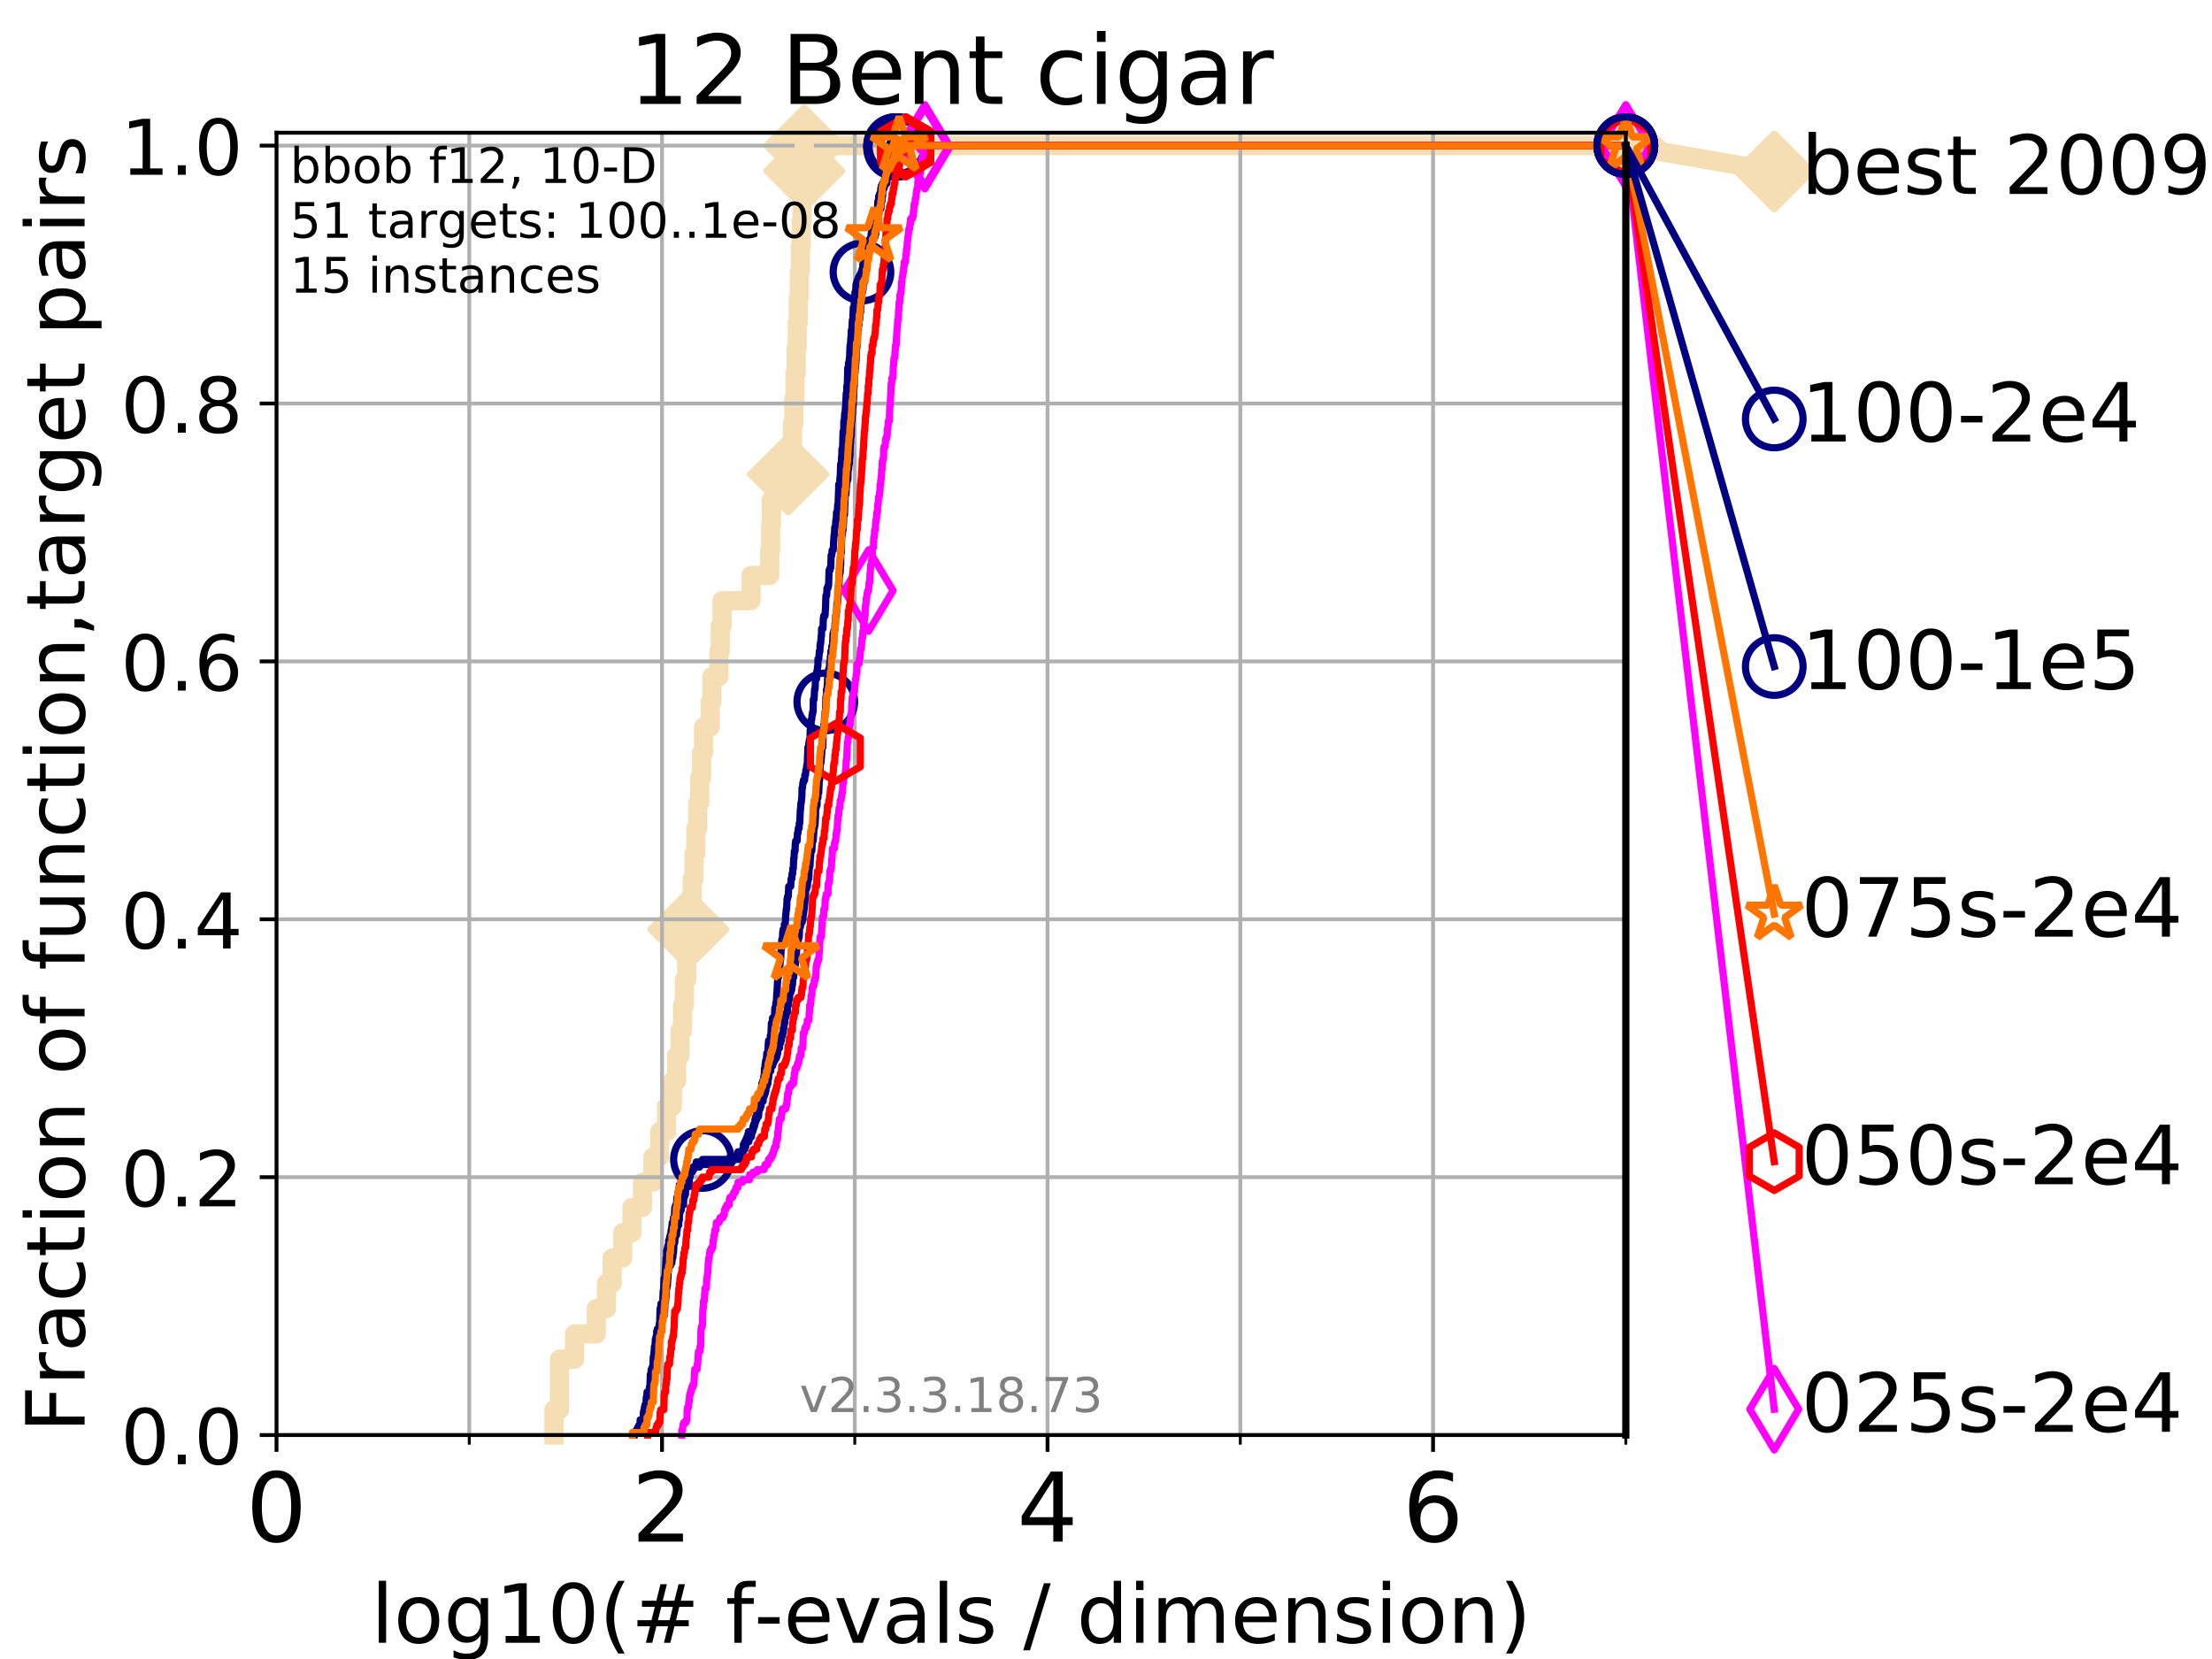 <?xml version="1.0" encoding="utf-8" standalone="no"?>
<!DOCTYPE svg PUBLIC "-//W3C//DTD SVG 1.1//EN"
  "http://www.w3.org/Graphics/SVG/1.1/DTD/svg11.dtd">
<!-- Created with matplotlib (https://matplotlib.org/) -->
<svg height="345.6pt" version="1.1" viewBox="0 0 460.8 345.6" width="460.8pt" xmlns="http://www.w3.org/2000/svg" xmlns:xlink="http://www.w3.org/1999/xlink">
 <defs>
  <style type="text/css">
*{stroke-linecap:butt;stroke-linejoin:round;}
  </style>
 </defs>
 <g id="figure_1">
  <g id="patch_1">
   <path d="M 0 345.6 
L 460.8 345.6 
L 460.8 0 
L 0 0 
z
" style="fill:#ffffff;"/>
  </g>
  <g id="axes_1">
   <g id="patch_2">
    <path d="M 57.6 298.944 
L 338.688 298.944 
L 338.688 27.648 
L 57.6 27.648 
z
" style="fill:#ffffff;"/>
   </g>
   <g id="line2d_1">
    <path d="M 115.397 298.944 
L 115.397 293.677 
L 116.562 293.677 
L 116.562 283.143 
L 119.702 283.143 
L 119.702 277.877 
L 124.216 277.877 
L 124.216 272.61 
L 126.338 272.61 
L 126.338 267.343 
L 127.517 267.343 
L 127.517 262.076 
L 129.714 262.076 
L 129.714 256.809 
L 131.641 256.809 
L 131.641 251.542 
L 133.866 251.542 
L 133.866 246.275 
L 135.996 246.275 
L 135.996 241.009 
L 137.416 241.009 
L 137.416 235.742 
L 138.861 235.742 
L 138.861 230.475 
L 140.088 230.475 
L 140.088 225.208 
L 140.944 225.208 
L 140.944 219.941 
L 141.662 219.941 
L 141.662 214.674 
L 142.189 214.674 
L 142.189 209.407 
L 142.58 209.407 
L 142.58 204.141 
L 143.041 204.141 
L 143.041 198.874 
L 143.388 198.874 
L 143.388 193.607 
L 143.654 193.607 
L 143.654 188.34 
L 144.185 188.34 
L 144.185 183.073 
L 144.582 183.073 
L 144.582 177.806 
L 144.959 177.806 
L 144.959 172.539 
L 145.35 172.539 
L 145.35 167.272 
L 145.766 167.272 
L 145.766 162.006 
L 146.151 162.006 
L 146.151 156.739 
L 146.559 156.739 
L 146.559 151.472 
L 147.957 151.472 
L 147.957 146.205 
L 148.297 146.205 
L 148.297 140.938 
L 149.771 140.938 
L 149.771 135.671 
L 150.042 135.671 
L 150.042 130.404 
L 150.412 130.404 
L 150.412 125.138 
L 156.461 125.138 
L 156.461 119.871 
L 160.346 119.871 
L 160.346 114.604 
L 160.538 114.604 
L 160.538 109.337 
L 160.689 109.337 
L 160.689 104.07 
L 162.398 104.07 
L 162.398 98.803 
L 164.191 98.803 
L 164.191 93.536 
L 165.091 93.536 
L 165.091 88.27 
L 165.375 88.27 
L 165.375 83.003 
L 165.626 83.003 
L 165.626 77.736 
L 165.852 77.736 
L 165.852 72.469 
L 166.079 72.469 
L 166.079 67.202 
L 166.307 67.202 
L 166.307 61.935 
L 166.507 61.935 
L 166.507 56.668 
L 166.729 56.668 
L 166.729 51.402 
L 166.905 51.402 
L 166.905 46.135 
L 167.099 46.135 
L 167.099 40.868 
L 167.314 40.868 
L 167.314 35.601 
L 167.545 35.601 
L 167.545 30.334 
L 338.688 30.334 
" style="fill:none;stroke:#f5deb3;stroke-linecap:square;stroke-width:4;"/>
   </g>
   <g id="line2d_2">
    <defs>
     <path d="M -0 7.778 
L 7.778 0 
L 0 -7.778 
L -7.778 -0 
z
" id="m00fdbff61a" style="stroke:#f5deb3;stroke-linejoin:miter;stroke-width:1.5;"/>
    </defs>
    <g>
     <use style="fill:#f5deb3;stroke:#f5deb3;stroke-linejoin:miter;stroke-width:1.5;" x="143.388" xlink:href="#m00fdbff61a" y="193.607"/>
     <use style="fill:#f5deb3;stroke:#f5deb3;stroke-linejoin:miter;stroke-width:1.5;" x="164.191" xlink:href="#m00fdbff61a" y="98.803"/>
     <use style="fill:#f5deb3;stroke:#f5deb3;stroke-linejoin:miter;stroke-width:1.5;" x="167.545" xlink:href="#m00fdbff61a" y="35.601"/>
     <use style="fill:#f5deb3;stroke:#f5deb3;stroke-linejoin:miter;stroke-width:1.5;" x="167.545" xlink:href="#m00fdbff61a" y="30.334"/>
     <use style="fill:#f5deb3;stroke:#f5deb3;stroke-linejoin:miter;stroke-width:1.5;" x="338.688" xlink:href="#m00fdbff61a" y="30.334"/>
    </g>
   </g>
   <g id="line2d_3">
    <path style="fill:none;stroke:#f5deb3;stroke-linecap:square;stroke-width:4;"/>
    <g/>
   </g>
   <g id="line2d_4">
    <path d="M 338.688 30.334 
L 369.608 35.706 
" style="fill:none;stroke:#f5deb3;stroke-linecap:square;stroke-width:4;"/>
    <g>
     <use style="fill:#f5deb3;stroke:#f5deb3;stroke-linejoin:miter;stroke-width:1.5;" x="338.688" xlink:href="#m00fdbff61a" y="30.334"/>
     <use style="fill:#f5deb3;stroke:#f5deb3;stroke-linejoin:miter;stroke-width:1.5;" x="369.608" xlink:href="#m00fdbff61a" y="35.706"/>
    </g>
   </g>
   <g id="matplotlib.axis_1">
    <g id="xtick_1">
     <g id="line2d_5">
      <path clip-path="url(#p7f32f7b285)" d="M 57.6 298.944 
L 57.6 27.648 
" style="fill:none;stroke:#b0b0b0;stroke-linecap:square;stroke-width:0.8;"/>
     </g>
     <g id="line2d_6">
      <defs>
       <path d="M 0 0 
L 0 3.5 
" id="m5638cd6c79" style="stroke:#000000;stroke-width:0.8;"/>
      </defs>
      <g>
       <use style="stroke:#000000;stroke-width:0.8;" x="57.6" xlink:href="#m5638cd6c79" y="298.944"/>
      </g>
     </g>
     <g id="text_1">
      <!-- 0 -->
      <defs>
       <path d="M 31.781 66.406 
Q 24.172 66.406 20.328 58.906 
Q 16.5 51.422 16.5 36.375 
Q 16.5 21.391 20.328 13.891 
Q 24.172 6.391 31.781 6.391 
Q 39.453 6.391 43.281 13.891 
Q 47.125 21.391 47.125 36.375 
Q 47.125 51.422 43.281 58.906 
Q 39.453 66.406 31.781 66.406 
z
M 31.781 74.219 
Q 44.047 74.219 50.516 64.516 
Q 56.984 54.828 56.984 36.375 
Q 56.984 17.969 50.516 8.266 
Q 44.047 -1.422 31.781 -1.422 
Q 19.531 -1.422 13.062 8.266 
Q 6.594 17.969 6.594 36.375 
Q 6.594 54.828 13.062 64.516 
Q 19.531 74.219 31.781 74.219 
z
" id="DejaVuSans-48"/>
      </defs>
      <g transform="translate(51.237 321.141)scale(0.2 -0.2)">
       <use xlink:href="#DejaVuSans-48"/>
      </g>
     </g>
    </g>
    <g id="xtick_2">
     <g id="line2d_7">
      <path clip-path="url(#p7f32f7b285)" d="M 137.911 298.944 
L 137.911 27.648 
" style="fill:none;stroke:#b0b0b0;stroke-linecap:square;stroke-width:0.8;"/>
     </g>
     <g id="line2d_8">
      <g>
       <use style="stroke:#000000;stroke-width:0.8;" x="137.911" xlink:href="#m5638cd6c79" y="298.944"/>
      </g>
     </g>
     <g id="text_2">
      <!-- 2 -->
      <defs>
       <path d="M 19.188 8.297 
L 53.609 8.297 
L 53.609 0 
L 7.328 0 
L 7.328 8.297 
Q 12.938 14.109 22.625 23.891 
Q 32.328 33.688 34.812 36.531 
Q 39.547 41.844 41.422 45.531 
Q 43.312 49.219 43.312 52.781 
Q 43.312 58.594 39.234 62.25 
Q 35.156 65.922 28.609 65.922 
Q 23.969 65.922 18.812 64.312 
Q 13.672 62.703 7.812 59.422 
L 7.812 69.391 
Q 13.766 71.781 18.938 73 
Q 24.125 74.219 28.422 74.219 
Q 39.75 74.219 46.484 68.547 
Q 53.219 62.891 53.219 53.422 
Q 53.219 48.922 51.531 44.891 
Q 49.859 40.875 45.406 35.406 
Q 44.188 33.984 37.641 27.219 
Q 31.109 20.453 19.188 8.297 
z
" id="DejaVuSans-50"/>
      </defs>
      <g transform="translate(131.548 321.141)scale(0.2 -0.2)">
       <use xlink:href="#DejaVuSans-50"/>
      </g>
     </g>
    </g>
    <g id="xtick_3">
     <g id="line2d_9">
      <path clip-path="url(#p7f32f7b285)" d="M 218.222 298.944 
L 218.222 27.648 
" style="fill:none;stroke:#b0b0b0;stroke-linecap:square;stroke-width:0.8;"/>
     </g>
     <g id="line2d_10">
      <g>
       <use style="stroke:#000000;stroke-width:0.8;" x="218.222" xlink:href="#m5638cd6c79" y="298.944"/>
      </g>
     </g>
     <g id="text_3">
      <!-- 4 -->
      <defs>
       <path d="M 37.797 64.312 
L 12.891 25.391 
L 37.797 25.391 
z
M 35.203 72.906 
L 47.609 72.906 
L 47.609 25.391 
L 58.016 25.391 
L 58.016 17.188 
L 47.609 17.188 
L 47.609 0 
L 37.797 0 
L 37.797 17.188 
L 4.891 17.188 
L 4.891 26.703 
z
" id="DejaVuSans-52"/>
      </defs>
      <g transform="translate(211.859 321.141)scale(0.2 -0.2)">
       <use xlink:href="#DejaVuSans-52"/>
      </g>
     </g>
    </g>
    <g id="xtick_4">
     <g id="line2d_11">
      <path clip-path="url(#p7f32f7b285)" d="M 298.533 298.944 
L 298.533 27.648 
" style="fill:none;stroke:#b0b0b0;stroke-linecap:square;stroke-width:0.8;"/>
     </g>
     <g id="line2d_12">
      <g>
       <use style="stroke:#000000;stroke-width:0.8;" x="298.533" xlink:href="#m5638cd6c79" y="298.944"/>
      </g>
     </g>
     <g id="text_4">
      <!-- 6 -->
      <defs>
       <path d="M 33.016 40.375 
Q 26.375 40.375 22.484 35.828 
Q 18.609 31.297 18.609 23.391 
Q 18.609 15.531 22.484 10.953 
Q 26.375 6.391 33.016 6.391 
Q 39.656 6.391 43.531 10.953 
Q 47.406 15.531 47.406 23.391 
Q 47.406 31.297 43.531 35.828 
Q 39.656 40.375 33.016 40.375 
z
M 52.594 71.297 
L 52.594 62.312 
Q 48.875 64.062 45.094 64.984 
Q 41.312 65.922 37.594 65.922 
Q 27.828 65.922 22.672 59.328 
Q 17.531 52.734 16.797 39.406 
Q 19.672 43.656 24.016 45.922 
Q 28.375 48.188 33.594 48.188 
Q 44.578 48.188 50.953 41.516 
Q 57.328 34.859 57.328 23.391 
Q 57.328 12.156 50.688 5.359 
Q 44.047 -1.422 33.016 -1.422 
Q 20.359 -1.422 13.672 8.266 
Q 6.984 17.969 6.984 36.375 
Q 6.984 53.656 15.188 63.938 
Q 23.391 74.219 37.203 74.219 
Q 40.922 74.219 44.703 73.484 
Q 48.484 72.75 52.594 71.297 
z
" id="DejaVuSans-54"/>
      </defs>
      <g transform="translate(292.17 321.141)scale(0.2 -0.2)">
       <use xlink:href="#DejaVuSans-54"/>
      </g>
     </g>
    </g>
    <g id="xtick_5">
     <g id="line2d_13">
      <path clip-path="url(#p7f32f7b285)" d="M 97.755 298.944 
L 97.755 27.648 
" style="fill:none;stroke:#b0b0b0;stroke-linecap:square;stroke-width:0.8;"/>
     </g>
     <g id="line2d_14">
      <defs>
       <path d="M 0 0 
L 0 2 
" id="m03389e66cc" style="stroke:#000000;stroke-width:0.6;"/>
      </defs>
      <g>
       <use style="stroke:#000000;stroke-width:0.6;" x="97.755" xlink:href="#m03389e66cc" y="298.944"/>
      </g>
     </g>
    </g>
    <g id="xtick_6">
     <g id="line2d_15">
      <path clip-path="url(#p7f32f7b285)" d="M 178.066 298.944 
L 178.066 27.648 
" style="fill:none;stroke:#b0b0b0;stroke-linecap:square;stroke-width:0.8;"/>
     </g>
     <g id="line2d_16">
      <g>
       <use style="stroke:#000000;stroke-width:0.6;" x="178.066" xlink:href="#m03389e66cc" y="298.944"/>
      </g>
     </g>
    </g>
    <g id="xtick_7">
     <g id="line2d_17">
      <path clip-path="url(#p7f32f7b285)" d="M 258.377 298.944 
L 258.377 27.648 
" style="fill:none;stroke:#b0b0b0;stroke-linecap:square;stroke-width:0.8;"/>
     </g>
     <g id="line2d_18">
      <g>
       <use style="stroke:#000000;stroke-width:0.6;" x="258.377" xlink:href="#m03389e66cc" y="298.944"/>
      </g>
     </g>
    </g>
    <g id="xtick_8">
     <g id="line2d_19">
      <path clip-path="url(#p7f32f7b285)" d="M 338.688 298.944 
L 338.688 27.648 
" style="fill:none;stroke:#b0b0b0;stroke-linecap:square;stroke-width:0.8;"/>
     </g>
     <g id="line2d_20">
      <g>
       <use style="stroke:#000000;stroke-width:0.6;" x="338.688" xlink:href="#m03389e66cc" y="298.944"/>
      </g>
     </g>
    </g>
    <g id="text_5">
     <!-- log10(# f-evals / dimension) -->
     <defs>
      <path d="M 9.422 75.984 
L 18.406 75.984 
L 18.406 0 
L 9.422 0 
z
" id="DejaVuSans-108"/>
      <path d="M 30.609 48.391 
Q 23.391 48.391 19.188 42.75 
Q 14.984 37.109 14.984 27.297 
Q 14.984 17.484 19.156 11.844 
Q 23.344 6.203 30.609 6.203 
Q 37.797 6.203 41.984 11.859 
Q 46.188 17.531 46.188 27.297 
Q 46.188 37.016 41.984 42.703 
Q 37.797 48.391 30.609 48.391 
z
M 30.609 56 
Q 42.328 56 49.016 48.375 
Q 55.719 40.766 55.719 27.297 
Q 55.719 13.875 49.016 6.219 
Q 42.328 -1.422 30.609 -1.422 
Q 18.844 -1.422 12.172 6.219 
Q 5.516 13.875 5.516 27.297 
Q 5.516 40.766 12.172 48.375 
Q 18.844 56 30.609 56 
z
" id="DejaVuSans-111"/>
      <path d="M 45.406 27.984 
Q 45.406 37.75 41.375 43.109 
Q 37.359 48.484 30.078 48.484 
Q 22.859 48.484 18.828 43.109 
Q 14.797 37.75 14.797 27.984 
Q 14.797 18.266 18.828 12.891 
Q 22.859 7.516 30.078 7.516 
Q 37.359 7.516 41.375 12.891 
Q 45.406 18.266 45.406 27.984 
z
M 54.391 6.781 
Q 54.391 -7.172 48.188 -13.984 
Q 42 -20.797 29.203 -20.797 
Q 24.469 -20.797 20.266 -20.094 
Q 16.062 -19.391 12.109 -17.922 
L 12.109 -9.188 
Q 16.062 -11.328 19.922 -12.344 
Q 23.781 -13.375 27.781 -13.375 
Q 36.625 -13.375 41.016 -8.766 
Q 45.406 -4.156 45.406 5.172 
L 45.406 9.625 
Q 42.625 4.781 38.281 2.391 
Q 33.938 0 27.875 0 
Q 17.828 0 11.672 7.656 
Q 5.516 15.328 5.516 27.984 
Q 5.516 40.672 11.672 48.328 
Q 17.828 56 27.875 56 
Q 33.938 56 38.281 53.609 
Q 42.625 51.219 45.406 46.391 
L 45.406 54.688 
L 54.391 54.688 
z
" id="DejaVuSans-103"/>
      <path d="M 12.406 8.297 
L 28.516 8.297 
L 28.516 63.922 
L 10.984 60.406 
L 10.984 69.391 
L 28.422 72.906 
L 38.281 72.906 
L 38.281 8.297 
L 54.391 8.297 
L 54.391 0 
L 12.406 0 
z
" id="DejaVuSans-49"/>
      <path d="M 31 75.875 
Q 24.469 64.656 21.281 53.656 
Q 18.109 42.672 18.109 31.391 
Q 18.109 20.125 21.312 9.062 
Q 24.516 -2 31 -13.188 
L 23.188 -13.188 
Q 15.875 -1.703 12.234 9.375 
Q 8.594 20.453 8.594 31.391 
Q 8.594 42.281 12.203 53.312 
Q 15.828 64.359 23.188 75.875 
z
" id="DejaVuSans-40"/>
      <path d="M 51.125 44 
L 36.922 44 
L 32.812 27.688 
L 47.125 27.688 
z
M 43.797 71.781 
L 38.719 51.516 
L 52.984 51.516 
L 58.109 71.781 
L 65.922 71.781 
L 60.891 51.516 
L 76.125 51.516 
L 76.125 44 
L 58.984 44 
L 54.984 27.688 
L 70.516 27.688 
L 70.516 20.219 
L 53.078 20.219 
L 48 0 
L 40.188 0 
L 45.219 20.219 
L 30.906 20.219 
L 25.875 0 
L 18.016 0 
L 23.094 20.219 
L 7.719 20.219 
L 7.719 27.688 
L 24.906 27.688 
L 29 44 
L 13.281 44 
L 13.281 51.516 
L 30.906 51.516 
L 35.891 71.781 
z
" id="DejaVuSans-35"/>
      <path id="DejaVuSans-32"/>
      <path d="M 37.109 75.984 
L 37.109 68.5 
L 28.516 68.5 
Q 23.688 68.5 21.797 66.547 
Q 19.922 64.594 19.922 59.516 
L 19.922 54.688 
L 34.719 54.688 
L 34.719 47.703 
L 19.922 47.703 
L 19.922 0 
L 10.891 0 
L 10.891 47.703 
L 2.297 47.703 
L 2.297 54.688 
L 10.891 54.688 
L 10.891 58.5 
Q 10.891 67.625 15.141 71.797 
Q 19.391 75.984 28.609 75.984 
z
" id="DejaVuSans-102"/>
      <path d="M 4.891 31.391 
L 31.203 31.391 
L 31.203 23.391 
L 4.891 23.391 
z
" id="DejaVuSans-45"/>
      <path d="M 56.203 29.594 
L 56.203 25.203 
L 14.891 25.203 
Q 15.484 15.922 20.484 11.062 
Q 25.484 6.203 34.422 6.203 
Q 39.594 6.203 44.453 7.469 
Q 49.312 8.734 54.109 11.281 
L 54.109 2.781 
Q 49.266 0.734 44.188 -0.344 
Q 39.109 -1.422 33.891 -1.422 
Q 20.797 -1.422 13.156 6.188 
Q 5.516 13.812 5.516 26.812 
Q 5.516 40.234 12.766 48.109 
Q 20.016 56 32.328 56 
Q 43.359 56 49.781 48.891 
Q 56.203 41.797 56.203 29.594 
z
M 47.219 32.234 
Q 47.125 39.594 43.094 43.984 
Q 39.062 48.391 32.422 48.391 
Q 24.906 48.391 20.391 44.141 
Q 15.875 39.891 15.188 32.172 
z
" id="DejaVuSans-101"/>
      <path d="M 2.984 54.688 
L 12.5 54.688 
L 29.594 8.797 
L 46.688 54.688 
L 56.203 54.688 
L 35.688 0 
L 23.484 0 
z
" id="DejaVuSans-118"/>
      <path d="M 34.281 27.484 
Q 23.391 27.484 19.188 25 
Q 14.984 22.516 14.984 16.5 
Q 14.984 11.719 18.141 8.906 
Q 21.297 6.109 26.703 6.109 
Q 34.188 6.109 38.703 11.406 
Q 43.219 16.703 43.219 25.484 
L 43.219 27.484 
z
M 52.203 31.203 
L 52.203 0 
L 43.219 0 
L 43.219 8.297 
Q 40.141 3.328 35.547 0.953 
Q 30.953 -1.422 24.312 -1.422 
Q 15.922 -1.422 10.953 3.297 
Q 6 8.016 6 15.922 
Q 6 25.141 12.172 29.828 
Q 18.359 34.516 30.609 34.516 
L 43.219 34.516 
L 43.219 35.406 
Q 43.219 41.609 39.141 45 
Q 35.062 48.391 27.688 48.391 
Q 23 48.391 18.547 47.266 
Q 14.109 46.141 10.016 43.891 
L 10.016 52.203 
Q 14.938 54.109 19.578 55.047 
Q 24.219 56 28.609 56 
Q 40.484 56 46.344 49.844 
Q 52.203 43.703 52.203 31.203 
z
" id="DejaVuSans-97"/>
      <path d="M 44.281 53.078 
L 44.281 44.578 
Q 40.484 46.531 36.375 47.5 
Q 32.281 48.484 27.875 48.484 
Q 21.188 48.484 17.844 46.438 
Q 14.5 44.391 14.5 40.281 
Q 14.5 37.156 16.891 35.375 
Q 19.281 33.594 26.516 31.984 
L 29.594 31.297 
Q 39.156 29.25 43.188 25.516 
Q 47.219 21.781 47.219 15.094 
Q 47.219 7.469 41.188 3.016 
Q 35.156 -1.422 24.609 -1.422 
Q 20.219 -1.422 15.453 -0.562 
Q 10.688 0.297 5.422 2 
L 5.422 11.281 
Q 10.406 8.688 15.234 7.391 
Q 20.062 6.109 24.812 6.109 
Q 31.156 6.109 34.562 8.281 
Q 37.984 10.453 37.984 14.406 
Q 37.984 18.062 35.516 20.016 
Q 33.062 21.969 24.703 23.781 
L 21.578 24.516 
Q 13.234 26.266 9.516 29.906 
Q 5.812 33.547 5.812 39.891 
Q 5.812 47.609 11.281 51.797 
Q 16.75 56 26.812 56 
Q 31.781 56 36.172 55.266 
Q 40.578 54.547 44.281 53.078 
z
" id="DejaVuSans-115"/>
      <path d="M 25.391 72.906 
L 33.688 72.906 
L 8.297 -9.281 
L 0 -9.281 
z
" id="DejaVuSans-47"/>
      <path d="M 45.406 46.391 
L 45.406 75.984 
L 54.391 75.984 
L 54.391 0 
L 45.406 0 
L 45.406 8.203 
Q 42.578 3.328 38.25 0.953 
Q 33.938 -1.422 27.875 -1.422 
Q 17.969 -1.422 11.734 6.484 
Q 5.516 14.406 5.516 27.297 
Q 5.516 40.188 11.734 48.094 
Q 17.969 56 27.875 56 
Q 33.938 56 38.25 53.625 
Q 42.578 51.266 45.406 46.391 
z
M 14.797 27.297 
Q 14.797 17.391 18.875 11.75 
Q 22.953 6.109 30.078 6.109 
Q 37.203 6.109 41.297 11.75 
Q 45.406 17.391 45.406 27.297 
Q 45.406 37.203 41.297 42.844 
Q 37.203 48.484 30.078 48.484 
Q 22.953 48.484 18.875 42.844 
Q 14.797 37.203 14.797 27.297 
z
" id="DejaVuSans-100"/>
      <path d="M 9.422 54.688 
L 18.406 54.688 
L 18.406 0 
L 9.422 0 
z
M 9.422 75.984 
L 18.406 75.984 
L 18.406 64.594 
L 9.422 64.594 
z
" id="DejaVuSans-105"/>
      <path d="M 52 44.188 
Q 55.375 50.25 60.062 53.125 
Q 64.75 56 71.094 56 
Q 79.641 56 84.281 50.016 
Q 88.922 44.047 88.922 33.016 
L 88.922 0 
L 79.891 0 
L 79.891 32.719 
Q 79.891 40.578 77.094 44.375 
Q 74.312 48.188 68.609 48.188 
Q 61.625 48.188 57.562 43.547 
Q 53.516 38.922 53.516 30.906 
L 53.516 0 
L 44.484 0 
L 44.484 32.719 
Q 44.484 40.625 41.703 44.406 
Q 38.922 48.188 33.109 48.188 
Q 26.219 48.188 22.156 43.531 
Q 18.109 38.875 18.109 30.906 
L 18.109 0 
L 9.078 0 
L 9.078 54.688 
L 18.109 54.688 
L 18.109 46.188 
Q 21.188 51.219 25.484 53.609 
Q 29.781 56 35.688 56 
Q 41.656 56 45.828 52.969 
Q 50 49.953 52 44.188 
z
" id="DejaVuSans-109"/>
      <path d="M 54.891 33.016 
L 54.891 0 
L 45.906 0 
L 45.906 32.719 
Q 45.906 40.484 42.875 44.328 
Q 39.844 48.188 33.797 48.188 
Q 26.516 48.188 22.312 43.547 
Q 18.109 38.922 18.109 30.906 
L 18.109 0 
L 9.078 0 
L 9.078 54.688 
L 18.109 54.688 
L 18.109 46.188 
Q 21.344 51.125 25.703 53.562 
Q 30.078 56 35.797 56 
Q 45.219 56 50.047 50.172 
Q 54.891 44.344 54.891 33.016 
z
" id="DejaVuSans-110"/>
      <path d="M 8.016 75.875 
L 15.828 75.875 
Q 23.141 64.359 26.781 53.312 
Q 30.422 42.281 30.422 31.391 
Q 30.422 20.453 26.781 9.375 
Q 23.141 -1.703 15.828 -13.188 
L 8.016 -13.188 
Q 14.5 -2 17.703 9.062 
Q 20.906 20.125 20.906 31.391 
Q 20.906 42.672 17.703 53.656 
Q 14.5 64.656 8.016 75.875 
z
" id="DejaVuSans-41"/>
     </defs>
     <g transform="translate(77.303 342.218)scale(0.17 -0.17)">
      <use xlink:href="#DejaVuSans-108"/>
      <use x="27.783" xlink:href="#DejaVuSans-111"/>
      <use x="88.965" xlink:href="#DejaVuSans-103"/>
      <use x="152.441" xlink:href="#DejaVuSans-49"/>
      <use x="216.064" xlink:href="#DejaVuSans-48"/>
      <use x="279.688" xlink:href="#DejaVuSans-40"/>
      <use x="318.701" xlink:href="#DejaVuSans-35"/>
      <use x="402.49" xlink:href="#DejaVuSans-32"/>
      <use x="434.277" xlink:href="#DejaVuSans-102"/>
      <use x="469.404" xlink:href="#DejaVuSans-45"/>
      <use x="505.488" xlink:href="#DejaVuSans-101"/>
      <use x="567.012" xlink:href="#DejaVuSans-118"/>
      <use x="626.191" xlink:href="#DejaVuSans-97"/>
      <use x="687.471" xlink:href="#DejaVuSans-108"/>
      <use x="715.254" xlink:href="#DejaVuSans-115"/>
      <use x="767.354" xlink:href="#DejaVuSans-32"/>
      <use x="799.141" xlink:href="#DejaVuSans-47"/>
      <use x="832.832" xlink:href="#DejaVuSans-32"/>
      <use x="864.619" xlink:href="#DejaVuSans-100"/>
      <use x="928.096" xlink:href="#DejaVuSans-105"/>
      <use x="955.879" xlink:href="#DejaVuSans-109"/>
      <use x="1053.291" xlink:href="#DejaVuSans-101"/>
      <use x="1114.814" xlink:href="#DejaVuSans-110"/>
      <use x="1178.193" xlink:href="#DejaVuSans-115"/>
      <use x="1230.293" xlink:href="#DejaVuSans-105"/>
      <use x="1258.076" xlink:href="#DejaVuSans-111"/>
      <use x="1319.258" xlink:href="#DejaVuSans-110"/>
      <use x="1382.637" xlink:href="#DejaVuSans-41"/>
     </g>
    </g>
   </g>
   <g id="matplotlib.axis_2">
    <g id="ytick_1">
     <g id="line2d_21">
      <path clip-path="url(#p7f32f7b285)" d="M 57.6 298.944 
L 338.688 298.944 
" style="fill:none;stroke:#b0b0b0;stroke-linecap:square;stroke-width:0.8;"/>
     </g>
     <g id="line2d_22">
      <defs>
       <path d="M 0 0 
L -3.5 0 
" id="m26fa58526d" style="stroke:#000000;stroke-width:0.8;"/>
      </defs>
      <g>
       <use style="stroke:#000000;stroke-width:0.8;" x="57.6" xlink:href="#m26fa58526d" y="298.944"/>
      </g>
     </g>
     <g id="text_6">
      <!-- 0.0 -->
      <defs>
       <path d="M 10.688 12.406 
L 21 12.406 
L 21 0 
L 10.688 0 
z
" id="DejaVuSans-46"/>
      </defs>
      <g transform="translate(25.155 305.023)scale(0.16 -0.16)">
       <use xlink:href="#DejaVuSans-48"/>
       <use x="63.623" xlink:href="#DejaVuSans-46"/>
       <use x="95.41" xlink:href="#DejaVuSans-48"/>
      </g>
     </g>
    </g>
    <g id="ytick_2">
     <g id="line2d_23">
      <path clip-path="url(#p7f32f7b285)" d="M 57.6 245.222 
L 338.688 245.222 
" style="fill:none;stroke:#b0b0b0;stroke-linecap:square;stroke-width:0.8;"/>
     </g>
     <g id="line2d_24">
      <g>
       <use style="stroke:#000000;stroke-width:0.8;" x="57.6" xlink:href="#m26fa58526d" y="245.222"/>
      </g>
     </g>
     <g id="text_7">
      <!-- 0.2 -->
      <g transform="translate(25.155 251.301)scale(0.16 -0.16)">
       <use xlink:href="#DejaVuSans-48"/>
       <use x="63.623" xlink:href="#DejaVuSans-46"/>
       <use x="95.41" xlink:href="#DejaVuSans-50"/>
      </g>
     </g>
    </g>
    <g id="ytick_3">
     <g id="line2d_25">
      <path clip-path="url(#p7f32f7b285)" d="M 57.6 191.5 
L 338.688 191.5 
" style="fill:none;stroke:#b0b0b0;stroke-linecap:square;stroke-width:0.8;"/>
     </g>
     <g id="line2d_26">
      <g>
       <use style="stroke:#000000;stroke-width:0.8;" x="57.6" xlink:href="#m26fa58526d" y="191.5"/>
      </g>
     </g>
     <g id="text_8">
      <!-- 0.4 -->
      <g transform="translate(25.155 197.579)scale(0.16 -0.16)">
       <use xlink:href="#DejaVuSans-48"/>
       <use x="63.623" xlink:href="#DejaVuSans-46"/>
       <use x="95.41" xlink:href="#DejaVuSans-52"/>
      </g>
     </g>
    </g>
    <g id="ytick_4">
     <g id="line2d_27">
      <path clip-path="url(#p7f32f7b285)" d="M 57.6 137.778 
L 338.688 137.778 
" style="fill:none;stroke:#b0b0b0;stroke-linecap:square;stroke-width:0.8;"/>
     </g>
     <g id="line2d_28">
      <g>
       <use style="stroke:#000000;stroke-width:0.8;" x="57.6" xlink:href="#m26fa58526d" y="137.778"/>
      </g>
     </g>
     <g id="text_9">
      <!-- 0.6 -->
      <g transform="translate(25.155 143.857)scale(0.16 -0.16)">
       <use xlink:href="#DejaVuSans-48"/>
       <use x="63.623" xlink:href="#DejaVuSans-46"/>
       <use x="95.41" xlink:href="#DejaVuSans-54"/>
      </g>
     </g>
    </g>
    <g id="ytick_5">
     <g id="line2d_29">
      <path clip-path="url(#p7f32f7b285)" d="M 57.6 84.056 
L 338.688 84.056 
" style="fill:none;stroke:#b0b0b0;stroke-linecap:square;stroke-width:0.8;"/>
     </g>
     <g id="line2d_30">
      <g>
       <use style="stroke:#000000;stroke-width:0.8;" x="57.6" xlink:href="#m26fa58526d" y="84.056"/>
      </g>
     </g>
     <g id="text_10">
      <!-- 0.8 -->
      <defs>
       <path d="M 31.781 34.625 
Q 24.75 34.625 20.719 30.859 
Q 16.703 27.094 16.703 20.516 
Q 16.703 13.922 20.719 10.156 
Q 24.75 6.391 31.781 6.391 
Q 38.812 6.391 42.859 10.172 
Q 46.922 13.969 46.922 20.516 
Q 46.922 27.094 42.891 30.859 
Q 38.875 34.625 31.781 34.625 
z
M 21.922 38.812 
Q 15.578 40.375 12.031 44.719 
Q 8.5 49.078 8.5 55.328 
Q 8.5 64.062 14.719 69.141 
Q 20.953 74.219 31.781 74.219 
Q 42.672 74.219 48.875 69.141 
Q 55.078 64.062 55.078 55.328 
Q 55.078 49.078 51.531 44.719 
Q 48 40.375 41.703 38.812 
Q 48.828 37.156 52.797 32.312 
Q 56.781 27.484 56.781 20.516 
Q 56.781 9.906 50.312 4.234 
Q 43.844 -1.422 31.781 -1.422 
Q 19.734 -1.422 13.25 4.234 
Q 6.781 9.906 6.781 20.516 
Q 6.781 27.484 10.781 32.312 
Q 14.797 37.156 21.922 38.812 
z
M 18.312 54.391 
Q 18.312 48.734 21.844 45.562 
Q 25.391 42.391 31.781 42.391 
Q 38.141 42.391 41.719 45.562 
Q 45.312 48.734 45.312 54.391 
Q 45.312 60.062 41.719 63.234 
Q 38.141 66.406 31.781 66.406 
Q 25.391 66.406 21.844 63.234 
Q 18.312 60.062 18.312 54.391 
z
" id="DejaVuSans-56"/>
      </defs>
      <g transform="translate(25.155 90.135)scale(0.16 -0.16)">
       <use xlink:href="#DejaVuSans-48"/>
       <use x="63.623" xlink:href="#DejaVuSans-46"/>
       <use x="95.41" xlink:href="#DejaVuSans-56"/>
      </g>
     </g>
    </g>
    <g id="ytick_6">
     <g id="line2d_31">
      <path clip-path="url(#p7f32f7b285)" d="M 57.6 30.334 
L 338.688 30.334 
" style="fill:none;stroke:#b0b0b0;stroke-linecap:square;stroke-width:0.8;"/>
     </g>
     <g id="line2d_32">
      <g>
       <use style="stroke:#000000;stroke-width:0.8;" x="57.6" xlink:href="#m26fa58526d" y="30.334"/>
      </g>
     </g>
     <g id="text_11">
      <!-- 1.0 -->
      <g transform="translate(25.155 36.413)scale(0.16 -0.16)">
       <use xlink:href="#DejaVuSans-49"/>
       <use x="63.623" xlink:href="#DejaVuSans-46"/>
       <use x="95.41" xlink:href="#DejaVuSans-48"/>
      </g>
     </g>
    </g>
    <g id="text_12">
     <!-- Fraction of function,target pairs -->
     <defs>
      <path d="M 9.812 72.906 
L 51.703 72.906 
L 51.703 64.594 
L 19.672 64.594 
L 19.672 43.109 
L 48.578 43.109 
L 48.578 34.812 
L 19.672 34.812 
L 19.672 0 
L 9.812 0 
z
" id="DejaVuSans-70"/>
      <path d="M 41.109 46.297 
Q 39.594 47.172 37.812 47.578 
Q 36.031 48 33.891 48 
Q 26.266 48 22.188 43.047 
Q 18.109 38.094 18.109 28.812 
L 18.109 0 
L 9.078 0 
L 9.078 54.688 
L 18.109 54.688 
L 18.109 46.188 
Q 20.953 51.172 25.484 53.578 
Q 30.031 56 36.531 56 
Q 37.453 56 38.578 55.875 
Q 39.703 55.766 41.062 55.516 
z
" id="DejaVuSans-114"/>
      <path d="M 48.781 52.594 
L 48.781 44.188 
Q 44.969 46.297 41.141 47.344 
Q 37.312 48.391 33.406 48.391 
Q 24.656 48.391 19.812 42.844 
Q 14.984 37.312 14.984 27.297 
Q 14.984 17.281 19.812 11.734 
Q 24.656 6.203 33.406 6.203 
Q 37.312 6.203 41.141 7.25 
Q 44.969 8.297 48.781 10.406 
L 48.781 2.094 
Q 45.016 0.344 40.984 -0.531 
Q 36.969 -1.422 32.422 -1.422 
Q 20.062 -1.422 12.781 6.344 
Q 5.516 14.109 5.516 27.297 
Q 5.516 40.672 12.859 48.328 
Q 20.219 56 33.016 56 
Q 37.156 56 41.109 55.141 
Q 45.062 54.297 48.781 52.594 
z
" id="DejaVuSans-99"/>
      <path d="M 18.312 70.219 
L 18.312 54.688 
L 36.812 54.688 
L 36.812 47.703 
L 18.312 47.703 
L 18.312 18.016 
Q 18.312 11.328 20.141 9.422 
Q 21.969 7.516 27.594 7.516 
L 36.812 7.516 
L 36.812 0 
L 27.594 0 
Q 17.188 0 13.234 3.875 
Q 9.281 7.766 9.281 18.016 
L 9.281 47.703 
L 2.688 47.703 
L 2.688 54.688 
L 9.281 54.688 
L 9.281 70.219 
z
" id="DejaVuSans-116"/>
      <path d="M 8.5 21.578 
L 8.5 54.688 
L 17.484 54.688 
L 17.484 21.922 
Q 17.484 14.156 20.5 10.266 
Q 23.531 6.391 29.594 6.391 
Q 36.859 6.391 41.078 11.031 
Q 45.312 15.672 45.312 23.688 
L 45.312 54.688 
L 54.297 54.688 
L 54.297 0 
L 45.312 0 
L 45.312 8.406 
Q 42.047 3.422 37.719 1 
Q 33.406 -1.422 27.688 -1.422 
Q 18.266 -1.422 13.375 4.438 
Q 8.5 10.297 8.5 21.578 
z
M 31.109 56 
z
" id="DejaVuSans-117"/>
      <path d="M 11.719 12.406 
L 22.016 12.406 
L 22.016 4 
L 14.016 -11.625 
L 7.719 -11.625 
L 11.719 4 
z
" id="DejaVuSans-44"/>
      <path d="M 18.109 8.203 
L 18.109 -20.797 
L 9.078 -20.797 
L 9.078 54.688 
L 18.109 54.688 
L 18.109 46.391 
Q 20.953 51.266 25.266 53.625 
Q 29.594 56 35.594 56 
Q 45.562 56 51.781 48.094 
Q 58.016 40.188 58.016 27.297 
Q 58.016 14.406 51.781 6.484 
Q 45.562 -1.422 35.594 -1.422 
Q 29.594 -1.422 25.266 0.953 
Q 20.953 3.328 18.109 8.203 
z
M 48.688 27.297 
Q 48.688 37.203 44.609 42.844 
Q 40.531 48.484 33.406 48.484 
Q 26.266 48.484 22.188 42.844 
Q 18.109 37.203 18.109 27.297 
Q 18.109 17.391 22.188 11.75 
Q 26.266 6.109 33.406 6.109 
Q 40.531 6.109 44.609 11.75 
Q 48.688 17.391 48.688 27.297 
z
" id="DejaVuSans-112"/>
     </defs>
     <g transform="translate(17.62 298.435)rotate(-90)scale(0.17 -0.17)">
      <use xlink:href="#DejaVuSans-70"/>
      <use x="57.41" xlink:href="#DejaVuSans-114"/>
      <use x="98.523" xlink:href="#DejaVuSans-97"/>
      <use x="159.803" xlink:href="#DejaVuSans-99"/>
      <use x="214.783" xlink:href="#DejaVuSans-116"/>
      <use x="253.992" xlink:href="#DejaVuSans-105"/>
      <use x="281.775" xlink:href="#DejaVuSans-111"/>
      <use x="342.957" xlink:href="#DejaVuSans-110"/>
      <use x="406.336" xlink:href="#DejaVuSans-32"/>
      <use x="438.123" xlink:href="#DejaVuSans-111"/>
      <use x="499.305" xlink:href="#DejaVuSans-102"/>
      <use x="534.51" xlink:href="#DejaVuSans-32"/>
      <use x="566.297" xlink:href="#DejaVuSans-102"/>
      <use x="601.502" xlink:href="#DejaVuSans-117"/>
      <use x="664.881" xlink:href="#DejaVuSans-110"/>
      <use x="728.26" xlink:href="#DejaVuSans-99"/>
      <use x="783.24" xlink:href="#DejaVuSans-116"/>
      <use x="822.449" xlink:href="#DejaVuSans-105"/>
      <use x="850.232" xlink:href="#DejaVuSans-111"/>
      <use x="911.414" xlink:href="#DejaVuSans-110"/>
      <use x="974.793" xlink:href="#DejaVuSans-44"/>
      <use x="1006.58" xlink:href="#DejaVuSans-116"/>
      <use x="1045.789" xlink:href="#DejaVuSans-97"/>
      <use x="1107.068" xlink:href="#DejaVuSans-114"/>
      <use x="1148.166" xlink:href="#DejaVuSans-103"/>
      <use x="1211.643" xlink:href="#DejaVuSans-101"/>
      <use x="1273.166" xlink:href="#DejaVuSans-116"/>
      <use x="1312.375" xlink:href="#DejaVuSans-32"/>
      <use x="1344.162" xlink:href="#DejaVuSans-112"/>
      <use x="1407.639" xlink:href="#DejaVuSans-97"/>
      <use x="1468.918" xlink:href="#DejaVuSans-105"/>
      <use x="1496.701" xlink:href="#DejaVuSans-114"/>
      <use x="1537.814" xlink:href="#DejaVuSans-115"/>
     </g>
    </g>
   </g>
   <g id="line2d_33">
    <defs>
     <path d="M 0 1.5 
C 0.398 1.5 0.779 1.342 1.061 1.061 
C 1.342 0.779 1.5 0.398 1.5 0 
C 1.5 -0.398 1.342 -0.779 1.061 -1.061 
C 0.779 -1.342 0.398 -1.5 0 -1.5 
C -0.398 -1.5 -0.779 -1.342 -1.061 -1.061 
C -1.342 -0.779 -1.5 -0.398 -1.5 0 
C -1.5 0.398 -1.342 0.779 -1.061 1.061 
C -0.779 1.342 -0.398 1.5 0 1.5 
z
" id="m2033ebe499" style="stroke:#f5deb3;"/>
    </defs>
    <g>
     <use style="fill:#f5deb3;stroke:#f5deb3;" x="167.545" xlink:href="#m2033ebe499" y="30.334"/>
     <use style="fill:#f5deb3;stroke:#f5deb3;" x="167.545" xlink:href="#m2033ebe499" y="30.334"/>
    </g>
   </g>
   <g id="line2d_34">
    <defs>
     <path d="M 0 1.5 
C 0.398 1.5 0.779 1.342 1.061 1.061 
C 1.342 0.779 1.5 0.398 1.5 0 
C 1.5 -0.398 1.342 -0.779 1.061 -1.061 
C 0.779 -1.342 0.398 -1.5 0 -1.5 
C -0.398 -1.5 -0.779 -1.342 -1.061 -1.061 
C -1.342 -0.779 -1.5 -0.398 -1.5 0 
C -1.5 0.398 -1.342 0.779 -1.061 1.061 
C -0.779 1.342 -0.398 1.5 0 1.5 
z
" id="maabeec63e4" style="stroke:#000080;"/>
    </defs>
    <g>
     <use style="fill:#000080;stroke:#000080;" x="186.577" xlink:href="#maabeec63e4" y="30.334"/>
     <use style="fill:#000080;stroke:#000080;" x="186.577" xlink:href="#maabeec63e4" y="30.334"/>
    </g>
   </g>
   <g id="line2d_35">
    <path d="M 131.889 298.944 
L 131.889 298.417 
L 132.542 298.417 
L 132.542 297.891 
L 132.824 297.891 
L 132.824 297.364 
L 133.353 297.364 
L 133.353 296.837 
L 133.511 296.837 
L 133.511 295.784 
L 133.976 295.784 
L 134.041 294.731 
L 134.106 294.731 
L 134.15 293.677 
L 134.236 293.677 
L 134.236 293.15 
L 134.365 293.15 
L 134.365 292.624 
L 134.556 292.624 
L 134.64 291.044 
L 134.745 291.044 
L 134.787 289.99 
L 135.26 289.99 
L 135.281 288.937 
L 135.382 288.937 
L 135.482 286.304 
L 135.562 286.304 
L 135.662 285.25 
L 135.879 285.25 
L 135.879 284.723 
L 136.015 284.723 
L 136.093 282.617 
L 136.189 282.617 
L 136.247 281.563 
L 136.304 281.563 
L 136.324 280.51 
L 136.438 280.51 
L 136.532 278.93 
L 136.664 278.93 
L 136.664 278.403 
L 136.795 278.403 
L 136.795 277.35 
L 136.943 277.35 
L 136.943 276.823 
L 137.253 276.823 
L 137.326 275.77 
L 137.416 275.77 
L 137.505 272.61 
L 137.612 272.61 
L 137.7 271.556 
L 138.05 271.556 
L 138.153 268.923 
L 138.239 268.923 
L 138.341 266.289 
L 138.511 266.289 
L 138.595 264.709 
L 138.628 264.709 
L 138.728 262.603 
L 138.762 262.603 
L 138.762 262.076 
L 138.878 262.076 
L 138.878 260.496 
L 139.025 260.496 
L 139.025 259.969 
L 139.156 259.969 
L 139.156 259.443 
L 139.301 259.443 
L 139.301 258.389 
L 139.462 258.389 
L 139.462 257.862 
L 139.589 257.862 
L 139.589 257.336 
L 139.715 257.336 
L 139.809 256.282 
L 139.872 256.282 
L 139.98 255.229 
L 140.027 255.229 
L 140.027 254.702 
L 140.287 254.702 
L 140.287 253.649 
L 140.484 253.649 
L 140.574 251.542 
L 140.753 251.542 
L 140.753 251.016 
L 140.93 251.016 
L 141.003 249.436 
L 141.235 249.436 
L 141.235 248.382 
L 141.407 248.382 
L 141.493 247.329 
L 141.535 247.329 
L 141.535 246.802 
L 141.997 246.802 
L 141.997 246.275 
L 142.937 246.275 
L 142.963 245.222 
L 143.363 245.222 
L 143.363 244.695 
L 143.616 244.695 
L 143.616 244.169 
L 144.234 244.169 
L 144.234 243.642 
L 144.534 243.642 
L 144.534 243.115 
L 145.744 243.115 
L 145.744 242.589 
L 151.967 242.589 
L 151.967 242.062 
L 152.595 242.062 
L 152.595 241.535 
L 154.14 241.535 
L 154.14 241.009 
L 154.277 241.009 
L 154.277 240.482 
L 154.534 240.482 
L 154.534 239.955 
L 154.661 239.955 
L 154.661 239.428 
L 154.86 239.428 
L 154.867 238.375 
L 155.129 238.375 
L 155.129 237.848 
L 155.387 237.848 
L 155.387 237.322 
L 155.603 237.322 
L 155.603 236.795 
L 155.798 236.795 
L 155.798 236.268 
L 155.916 236.268 
L 155.916 235.742 
L 156.812 235.742 
L 156.812 235.215 
L 156.971 235.215 
L 156.971 234.688 
L 157.157 234.688 
L 157.266 233.635 
L 157.455 233.635 
L 157.455 233.108 
L 157.709 233.108 
L 157.709 232.582 
L 158.026 232.582 
L 158.135 231.001 
L 158.364 231.001 
L 158.364 230.475 
L 158.535 230.475 
L 158.599 229.421 
L 158.973 229.421 
L 159.062 228.368 
L 159.212 228.368 
L 159.212 227.841 
L 159.406 227.841 
L 159.406 227.315 
L 159.548 227.315 
L 159.623 226.261 
L 159.788 226.261 
L 159.788 225.735 
L 159.971 225.735 
L 160.04 224.681 
L 160.113 224.681 
L 160.211 223.628 
L 160.23 223.628 
L 160.23 223.101 
L 160.566 223.101 
L 160.595 222.048 
L 160.961 222.048 
L 160.961 221.521 
L 161.123 221.521 
L 161.123 220.994 
L 161.389 220.994 
L 161.389 220.468 
L 161.73 220.468 
L 161.73 219.941 
L 161.885 219.941 
L 161.885 219.414 
L 162.017 219.414 
L 162.03 218.361 
L 162.372 218.361 
L 162.419 217.308 
L 162.619 217.308 
L 162.619 216.781 
L 162.783 216.781 
L 162.825 215.728 
L 163.016 215.728 
L 163.016 215.201 
L 163.136 215.201 
L 163.206 214.148 
L 163.303 214.148 
L 163.401 213.094 
L 163.469 213.094 
L 163.526 212.041 
L 163.642 212.041 
L 163.642 211.514 
L 163.781 211.514 
L 163.781 210.987 
L 164.009 210.987 
L 164.106 209.407 
L 164.245 209.407 
L 164.334 208.354 
L 164.387 208.354 
L 164.387 207.827 
L 164.501 207.827 
L 164.532 206.774 
L 164.743 206.774 
L 164.743 206.247 
L 164.91 206.247 
L 165.021 205.194 
L 165.08 205.194 
L 165.19 203.614 
L 165.335 203.614 
L 165.422 202.034 
L 165.526 202.034 
L 165.594 200.98 
L 165.686 200.98 
L 165.754 199.4 
L 165.887 199.4 
L 165.982 197.294 
L 166.037 197.294 
L 166.131 195.714 
L 166.368 195.714 
L 166.368 195.187 
L 166.497 195.187 
L 166.568 193.08 
L 166.739 193.08 
L 166.739 192.553 
L 166.902 192.553 
L 166.902 192.027 
L 167.139 192.027 
L 167.139 191.5 
L 167.275 191.5 
L 167.282 190.447 
L 167.391 190.447 
L 167.494 189.393 
L 167.523 189.393 
L 167.628 188.34 
L 167.647 188.34 
L 167.716 187.287 
L 167.776 187.287 
L 167.839 185.18 
L 168.035 185.18 
L 168.035 184.653 
L 168.19 184.653 
L 168.254 183.6 
L 168.315 183.6 
L 168.315 183.073 
L 168.479 183.073 
L 168.573 180.966 
L 168.597 180.966 
L 168.597 180.44 
L 168.731 180.44 
L 168.841 178.333 
L 168.882 178.333 
L 168.941 177.28 
L 169.114 177.28 
L 169.204 175.699 
L 169.227 175.699 
L 169.227 175.173 
L 169.397 175.173 
L 169.497 173.593 
L 169.523 173.593 
L 169.537 172.539 
L 169.654 172.539 
L 169.654 172.013 
L 169.766 172.013 
L 169.875 170.433 
L 169.878 170.433 
L 169.931 168.326 
L 170.025 168.326 
L 170.025 167.799 
L 170.204 167.799 
L 170.221 166.219 
L 170.384 166.219 
L 170.433 165.166 
L 170.559 165.166 
L 170.669 162.532 
L 170.741 162.532 
L 170.836 159.899 
L 170.852 159.899 
L 170.883 158.846 
L 171.043 158.846 
L 171.147 157.265 
L 171.168 157.265 
L 171.238 155.685 
L 171.42 155.685 
L 171.473 152.525 
L 171.567 152.525 
L 171.628 150.945 
L 171.706 150.945 
L 171.779 149.365 
L 171.824 149.365 
L 171.869 148.312 
L 171.96 148.312 
L 172.057 145.152 
L 172.125 145.152 
L 172.196 143.572 
L 172.252 143.572 
L 172.354 142.518 
L 172.366 142.518 
L 172.417 140.938 
L 172.518 140.938 
L 172.518 140.411 
L 172.63 140.411 
L 172.633 139.358 
L 172.759 139.358 
L 172.862 137.778 
L 172.951 137.778 
L 172.984 136.725 
L 173.073 136.725 
L 173.08 135.671 
L 173.262 135.671 
L 173.278 134.618 
L 173.429 134.618 
L 173.531 131.985 
L 173.668 131.985 
L 173.668 131.458 
L 173.871 131.458 
L 173.955 129.878 
L 174.028 129.878 
L 174.079 128.298 
L 174.186 128.298 
L 174.283 127.244 
L 174.316 127.244 
L 174.34 125.664 
L 174.486 125.664 
L 174.567 124.084 
L 174.614 124.084 
L 174.707 121.977 
L 174.779 121.977 
L 174.853 119.871 
L 174.896 119.871 
L 174.896 119.344 
L 175.015 119.344 
L 175.092 117.764 
L 175.131 117.764 
L 175.168 115.131 
L 175.255 115.131 
L 175.357 111.444 
L 175.477 111.444 
L 175.565 110.39 
L 175.622 110.39 
L 175.722 108.81 
L 175.736 108.81 
L 175.763 107.23 
L 175.928 107.23 
L 176.03 104.07 
L 176.063 104.07 
L 176.083 103.017 
L 176.227 103.017 
L 176.32 101.437 
L 176.352 101.437 
L 176.374 100.383 
L 176.485 100.383 
L 176.485 99.857 
L 176.629 99.857 
L 176.686 97.75 
L 176.784 97.75 
L 176.857 96.697 
L 176.918 96.697 
L 176.974 95.116 
L 177.054 95.116 
L 177.124 92.483 
L 177.168 92.483 
L 177.232 90.903 
L 177.318 90.903 
L 177.4 87.743 
L 177.479 87.743 
L 177.544 86.163 
L 177.601 86.163 
L 177.659 84.583 
L 177.721 84.583 
L 177.827 82.476 
L 177.833 82.476 
L 177.916 80.369 
L 177.967 80.369 
L 178.058 77.736 
L 178.112 77.736 
L 178.181 76.682 
L 178.226 76.682 
L 178.307 75.102 
L 178.352 75.102 
L 178.441 72.469 
L 178.499 72.469 
L 178.58 70.889 
L 178.612 70.889 
L 178.703 68.782 
L 178.821 68.782 
L 178.824 67.729 
L 178.932 67.729 
L 178.964 66.675 
L 179.061 66.675 
L 179.158 65.095 
L 179.272 65.095 
L 179.353 63.515 
L 179.396 63.515 
L 179.492 61.935 
L 179.54 61.935 
L 179.576 60.882 
L 179.659 60.882 
L 179.659 60.355 
L 179.79 60.355 
L 179.847 58.775 
L 180.109 58.775 
L 180.13 57.195 
L 180.293 57.195 
L 180.318 55.615 
L 180.409 55.615 
L 180.444 54.562 
L 180.522 54.562 
L 180.599 53.508 
L 180.677 53.508 
L 180.722 52.455 
L 180.839 52.455 
L 180.941 50.875 
L 180.956 50.875 
L 180.956 50.348 
L 181.141 50.348 
L 181.141 49.821 
L 181.404 49.821 
L 181.471 48.768 
L 181.58 48.768 
L 181.581 47.715 
L 181.698 47.715 
L 181.698 47.188 
L 181.85 47.188 
L 181.85 46.661 
L 182.145 46.661 
L 182.226 45.608 
L 182.512 45.608 
L 182.587 44.555 
L 182.631 44.555 
L 182.631 44.028 
L 182.769 44.028 
L 182.878 41.921 
L 183.016 41.921 
L 183.049 40.868 
L 183.238 40.868 
L 183.238 40.341 
L 183.449 40.341 
L 183.479 39.288 
L 183.574 39.288 
L 183.574 38.761 
L 183.805 38.761 
L 183.805 38.234 
L 184.083 38.234 
L 184.083 37.708 
L 184.3 37.708 
L 184.3 37.181 
L 184.515 37.181 
L 184.58 36.128 
L 184.81 36.128 
L 184.865 35.074 
L 185.101 35.074 
L 185.101 34.548 
L 185.259 34.548 
L 185.259 34.021 
L 185.424 34.021 
L 185.424 33.494 
L 185.576 33.494 
L 185.576 32.968 
L 185.766 32.968 
L 185.766 32.441 
L 186.089 32.441 
L 186.089 31.914 
L 186.216 31.914 
L 186.216 31.387 
L 186.419 31.387 
L 186.419 30.861 
L 186.577 30.861 
L 186.577 30.334 
L 338.688 30.334 
L 338.688 30.334 
" style="fill:none;stroke:#000080;stroke-linecap:square;stroke-width:1.5;"/>
   </g>
   <g id="line2d_36">
    <defs>
     <path d="M 0 6 
C 1.591 6 3.117 5.368 4.243 4.243 
C 5.368 3.117 6 1.591 6 0 
C 6 -1.591 5.368 -3.117 4.243 -4.243 
C 3.117 -5.368 1.591 -6 0 -6 
C -1.591 -6 -3.117 -5.368 -4.243 -4.243 
C -5.368 -3.117 -6 -1.591 -6 0 
C -6 1.591 -5.368 3.117 -4.243 4.243 
C -3.117 5.368 -1.591 6 0 6 
z
" id="m7fb8e70d3f" style="stroke:#000080;stroke-width:1.5;"/>
    </defs>
    <g>
     <use style="fill-opacity:0;stroke:#000080;stroke-width:1.5;" x="172.03" xlink:href="#m7fb8e70d3f" y="146.205"/>
     <use style="fill-opacity:0;stroke:#000080;stroke-width:1.5;" x="186.577" xlink:href="#m7fb8e70d3f" y="30.861"/>
     <use style="fill-opacity:0;stroke:#000080;stroke-width:1.5;" x="186.577" xlink:href="#m7fb8e70d3f" y="30.334"/>
     <use style="fill-opacity:0;stroke:#000080;stroke-width:1.5;" x="186.577" xlink:href="#m7fb8e70d3f" y="30.334"/>
     <use style="fill-opacity:0;stroke:#000080;stroke-width:1.5;" x="338.688" xlink:href="#m7fb8e70d3f" y="30.334"/>
    </g>
   </g>
   <g id="line2d_37">
    <path style="fill:none;stroke:#000080;stroke-linecap:square;stroke-width:1.5;"/>
    <g/>
   </g>
   <g id="line2d_38">
    <g>
     <use style="fill:#000080;stroke:#000080;" x="187.002" xlink:href="#maabeec63e4" y="30.334"/>
     <use style="fill:#000080;stroke:#000080;" x="187.002" xlink:href="#maabeec63e4" y="30.334"/>
    </g>
   </g>
   <g id="line2d_39">
    <path d="M 132.085 298.944 
L 132.085 298.417 
L 132.707 298.417 
L 132.707 297.891 
L 133.125 297.891 
L 133.125 296.837 
L 133.33 296.837 
L 133.353 295.784 
L 134.041 295.784 
L 134.041 294.204 
L 134.322 294.204 
L 134.429 293.15 
L 134.535 293.15 
L 134.535 292.624 
L 134.912 292.624 
L 134.932 291.044 
L 135.097 291.044 
L 135.138 289.99 
L 135.522 289.99 
L 135.542 288.937 
L 135.859 288.937 
L 135.957 286.304 
L 136.343 286.304 
L 136.4 285.25 
L 136.457 285.25 
L 136.457 284.723 
L 136.57 284.723 
L 136.57 284.197 
L 136.701 284.197 
L 136.701 283.67 
L 136.813 283.67 
L 136.887 281.563 
L 136.98 281.563 
L 137.035 279.983 
L 137.144 279.983 
L 137.235 278.93 
L 137.344 278.93 
L 137.344 277.877 
L 137.541 277.877 
L 137.594 276.296 
L 137.771 276.296 
L 137.806 274.716 
L 138.05 274.716 
L 138.05 274.19 
L 138.324 274.19 
L 138.392 273.136 
L 138.46 273.136 
L 138.544 271.03 
L 138.662 271.03 
L 138.728 269.976 
L 138.795 269.976 
L 138.811 268.396 
L 138.911 268.396 
L 138.911 267.87 
L 139.025 267.87 
L 139.123 266.289 
L 139.156 266.289 
L 139.188 264.709 
L 139.269 264.709 
L 139.334 263.656 
L 139.684 263.656 
L 139.684 263.129 
L 139.949 263.129 
L 140.058 262.076 
L 140.15 262.076 
L 140.226 261.023 
L 140.303 261.023 
L 140.409 258.916 
L 140.559 258.916 
L 140.619 257.862 
L 140.679 257.862 
L 140.679 257.336 
L 140.93 257.336 
L 141.003 256.282 
L 141.061 256.282 
L 141.119 255.229 
L 141.393 255.229 
L 141.393 254.176 
L 141.521 254.176 
L 141.535 252.596 
L 141.69 252.596 
L 141.69 252.069 
L 141.914 252.069 
L 141.914 251.016 
L 142.379 251.016 
L 142.433 249.436 
L 142.58 249.436 
L 142.58 248.909 
L 142.779 248.909 
L 142.845 247.329 
L 143.286 247.329 
L 143.286 246.802 
L 143.452 246.802 
L 143.452 246.275 
L 143.591 246.275 
L 143.591 245.222 
L 143.741 245.222 
L 143.828 244.169 
L 144.051 244.169 
L 144.051 243.642 
L 144.379 243.642 
L 144.379 243.115 
L 144.9 243.115 
L 144.9 242.589 
L 145.04 242.589 
L 145.04 242.062 
L 146.335 242.062 
L 146.335 241.535 
L 152.037 241.535 
L 152.037 241.009 
L 153.63 241.009 
L 153.729 239.955 
L 154.814 239.955 
L 154.814 239.428 
L 155.135 239.428 
L 155.135 238.902 
L 155.335 238.902 
L 155.412 237.848 
L 156.003 237.848 
L 156.003 237.322 
L 156.139 237.322 
L 156.139 236.795 
L 156.545 236.795 
L 156.61 235.742 
L 156.741 235.742 
L 156.741 235.215 
L 156.853 235.215 
L 156.853 234.688 
L 157.023 234.688 
L 157.023 234.162 
L 157.289 234.162 
L 157.289 233.108 
L 157.449 233.108 
L 157.449 232.582 
L 157.625 232.582 
L 157.653 231.528 
L 157.865 231.528 
L 157.865 231.001 
L 157.982 231.001 
L 158.059 229.421 
L 158.272 229.421 
L 158.342 227.841 
L 158.498 227.841 
L 158.541 226.788 
L 158.674 226.788 
L 158.69 225.735 
L 158.858 225.735 
L 158.858 225.208 
L 159.088 225.208 
L 159.114 224.155 
L 159.217 224.155 
L 159.242 222.575 
L 159.334 222.575 
L 159.411 221.521 
L 159.482 221.521 
L 159.482 220.994 
L 159.603 220.994 
L 159.703 219.941 
L 159.728 219.941 
L 159.728 219.414 
L 159.956 219.414 
L 160.05 217.308 
L 160.103 217.308 
L 160.103 216.781 
L 160.461 216.781 
L 160.476 215.728 
L 160.59 215.728 
L 160.699 213.094 
L 160.919 213.094 
L 160.933 212.041 
L 161.325 212.041 
L 161.42 209.934 
L 161.569 209.934 
L 161.627 208.881 
L 161.721 208.881 
L 161.828 206.774 
L 161.863 206.774 
L 161.964 204.667 
L 161.982 204.667 
L 162.039 203.614 
L 162.165 203.614 
L 162.256 202.034 
L 162.338 202.034 
L 162.407 200.98 
L 162.492 200.98 
L 162.543 199.927 
L 162.628 199.927 
L 162.712 197.82 
L 162.767 197.82 
L 162.863 195.714 
L 163 195.714 
L 163.058 194.133 
L 163.144 194.133 
L 163.144 193.607 
L 163.385 193.607 
L 163.401 192.553 
L 163.578 192.553 
L 163.681 190.447 
L 163.729 190.447 
L 163.781 189.393 
L 163.867 189.393 
L 163.958 187.287 
L 164.055 187.287 
L 164.055 186.76 
L 164.207 186.76 
L 164.303 184.653 
L 164.724 184.653 
L 164.795 183.073 
L 164.973 183.073 
L 164.988 182.02 
L 165.128 182.02 
L 165.146 180.966 
L 165.259 180.966 
L 165.332 178.86 
L 165.404 178.86 
L 165.479 177.28 
L 165.63 177.28 
L 165.676 175.699 
L 165.747 175.699 
L 165.747 175.173 
L 166.058 175.173 
L 166.117 173.593 
L 166.221 173.593 
L 166.31 172.539 
L 166.487 172.539 
L 166.494 171.486 
L 166.602 171.486 
L 166.709 168.853 
L 166.743 168.853 
L 166.846 167.272 
L 166.915 167.272 
L 167.008 166.219 
L 167.034 166.219 
L 167.09 164.112 
L 167.175 164.112 
L 167.252 163.059 
L 167.369 163.059 
L 167.369 162.532 
L 167.618 162.532 
L 167.659 161.479 
L 167.798 161.479 
L 167.87 160.426 
L 167.973 160.426 
L 168.07 159.372 
L 168.165 159.372 
L 168.263 156.739 
L 168.285 156.739 
L 168.303 155.685 
L 168.458 155.685 
L 168.518 154.632 
L 168.612 154.632 
L 168.612 154.105 
L 168.728 154.105 
L 168.788 151.999 
L 168.865 151.999 
L 168.971 150.419 
L 168.988 150.419 
L 168.988 149.892 
L 169.1 149.892 
L 169.181 148.838 
L 169.271 148.838 
L 169.271 148.312 
L 169.389 148.312 
L 169.435 145.678 
L 169.588 145.678 
L 169.693 143.572 
L 169.803 143.572 
L 169.873 141.465 
L 170.1 141.465 
L 170.147 139.885 
L 170.229 139.885 
L 170.316 138.831 
L 170.381 138.831 
L 170.403 137.251 
L 170.564 137.251 
L 170.647 136.198 
L 170.682 136.198 
L 170.682 135.671 
L 170.799 135.671 
L 170.857 134.091 
L 170.962 134.091 
L 171.061 132.511 
L 171.121 132.511 
L 171.152 130.931 
L 171.458 130.931 
L 171.507 128.824 
L 171.588 128.824 
L 171.588 128.298 
L 171.859 128.298 
L 171.958 126.718 
L 171.973 126.718 
L 172.052 124.084 
L 172.213 124.084 
L 172.277 122.504 
L 172.499 122.504 
L 172.499 121.977 
L 172.616 121.977 
L 172.706 118.817 
L 172.909 118.817 
L 172.909 118.291 
L 173.054 118.291 
L 173.144 115.657 
L 173.273 115.657 
L 173.351 114.604 
L 173.581 114.604 
L 173.675 112.497 
L 173.697 112.497 
L 173.758 111.444 
L 173.834 111.444 
L 173.885 109.864 
L 174.022 109.864 
L 174.125 108.284 
L 174.214 108.284 
L 174.268 106.704 
L 174.426 106.704 
L 174.503 105.124 
L 174.588 105.124 
L 174.697 101.963 
L 174.711 101.963 
L 174.718 100.91 
L 174.899 100.91 
L 174.999 99.33 
L 175.038 99.33 
L 175.119 96.697 
L 175.248 96.697 
L 175.314 95.116 
L 175.369 95.116 
L 175.391 93.536 
L 175.523 93.536 
L 175.626 89.85 
L 175.761 89.85 
L 175.789 87.743 
L 175.875 87.743 
L 175.959 86.163 
L 176.04 86.163 
L 176.141 84.583 
L 176.182 84.583 
L 176.279 81.949 
L 176.395 81.949 
L 176.414 80.369 
L 176.511 80.369 
L 176.599 76.682 
L 176.729 76.682 
L 176.763 75.629 
L 176.842 75.629 
L 176.948 74.576 
L 176.982 74.576 
L 177.082 71.942 
L 177.168 71.942 
L 177.245 70.362 
L 177.291 70.362 
L 177.343 68.782 
L 177.452 68.782 
L 177.56 66.675 
L 177.655 66.675 
L 177.758 64.042 
L 177.903 64.042 
L 178 62.462 
L 178.063 62.462 
L 178.098 60.882 
L 178.254 60.882 
L 178.312 59.302 
L 178.456 59.302 
L 178.456 58.775 
L 178.644 58.775 
L 178.644 58.248 
L 178.856 58.248 
L 178.856 57.722 
L 179.148 57.722 
L 179.148 57.195 
L 179.386 57.195 
L 179.386 56.668 
L 179.564 56.668 
L 179.564 56.142 
L 179.733 56.142 
L 179.736 55.088 
L 179.91 55.088 
L 179.91 54.562 
L 180.038 54.562 
L 180.038 54.035 
L 180.245 54.035 
L 180.245 53.508 
L 180.605 53.508 
L 180.605 52.982 
L 180.804 52.982 
L 180.804 52.455 
L 180.96 52.455 
L 180.96 51.928 
L 181.249 51.928 
L 181.249 51.402 
L 181.553 51.402 
L 181.553 50.875 
L 181.716 50.875 
L 181.808 49.821 
L 182.058 49.821 
L 182.058 49.295 
L 182.321 49.295 
L 182.321 48.768 
L 182.442 48.768 
L 182.491 47.715 
L 182.643 47.715 
L 182.674 46.135 
L 182.854 46.135 
L 182.965 44.555 
L 183.08 44.555 
L 183.08 44.028 
L 183.257 44.028 
L 183.257 43.501 
L 183.51 43.501 
L 183.586 41.921 
L 183.724 41.921 
L 183.771 40.868 
L 183.874 40.868 
L 183.899 39.288 
L 184.164 39.288 
L 184.164 38.761 
L 184.342 38.761 
L 184.342 38.234 
L 184.741 38.234 
L 184.851 36.654 
L 185.135 36.654 
L 185.148 35.601 
L 185.258 35.601 
L 185.367 34.548 
L 185.837 34.548 
L 185.837 34.021 
L 186.009 34.021 
L 186.009 33.494 
L 186.222 33.494 
L 186.222 32.968 
L 186.566 32.968 
L 186.642 31.914 
L 186.846 31.914 
L 186.846 31.387 
L 186.963 31.387 
L 187.002 30.334 
L 338.688 30.334 
L 338.688 30.334 
" style="fill:none;stroke:#000080;stroke-linecap:square;stroke-width:1.5;"/>
   </g>
   <g id="line2d_40">
    <g>
     <use style="fill-opacity:0;stroke:#000080;stroke-width:1.5;" x="146.335" xlink:href="#m7fb8e70d3f" y="241.535"/>
     <use style="fill-opacity:0;stroke:#000080;stroke-width:1.5;" x="179.564" xlink:href="#m7fb8e70d3f" y="56.668"/>
     <use style="fill-opacity:0;stroke:#000080;stroke-width:1.5;" x="187.002" xlink:href="#m7fb8e70d3f" y="30.861"/>
     <use style="fill-opacity:0;stroke:#000080;stroke-width:1.5;" x="187.002" xlink:href="#m7fb8e70d3f" y="30.334"/>
     <use style="fill-opacity:0;stroke:#000080;stroke-width:1.5;" x="338.688" xlink:href="#m7fb8e70d3f" y="30.334"/>
    </g>
   </g>
   <g id="line2d_41">
    <path style="fill:none;stroke:#000080;stroke-linecap:square;stroke-width:1.5;"/>
    <g/>
   </g>
   <g id="line2d_42">
    <defs>
     <path d="M 0 1.5 
C 0.398 1.5 0.779 1.342 1.061 1.061 
C 1.342 0.779 1.5 0.398 1.5 0 
C 1.5 -0.398 1.342 -0.779 1.061 -1.061 
C 0.779 -1.342 0.398 -1.5 0 -1.5 
C -0.398 -1.5 -0.779 -1.342 -1.061 -1.061 
C -1.342 -0.779 -1.5 -0.398 -1.5 0 
C -1.5 0.398 -1.342 0.779 -1.061 1.061 
C -0.779 1.342 -0.398 1.5 0 1.5 
z
" id="m5a978e4396" style="stroke:#ff00ff;"/>
    </defs>
    <g>
     <use style="fill:#ff00ff;stroke:#ff00ff;" x="192.662" xlink:href="#m5a978e4396" y="30.334"/>
     <use style="fill:#ff00ff;stroke:#ff00ff;" x="192.662" xlink:href="#m5a978e4396" y="30.334"/>
    </g>
   </g>
   <g id="line2d_43">
    <path d="M 142.024 298.944 
L 142.052 297.891 
L 142.202 297.891 
L 142.257 296.837 
L 142.459 296.837 
L 142.459 296.311 
L 142.95 296.311 
L 142.95 295.784 
L 143.106 295.784 
L 143.157 293.677 
L 143.235 293.677 
L 143.235 293.15 
L 143.439 293.15 
L 143.477 292.097 
L 143.566 292.097 
L 143.666 290.517 
L 143.828 290.517 
L 143.828 289.99 
L 143.965 289.99 
L 143.965 289.464 
L 144.112 289.464 
L 144.112 288.937 
L 144.367 288.937 
L 144.367 288.41 
L 144.57 288.41 
L 144.677 285.777 
L 144.724 285.777 
L 144.724 285.25 
L 145.213 285.25 
L 145.247 284.197 
L 145.35 284.197 
L 145.452 282.09 
L 145.497 282.09 
L 145.497 281.563 
L 145.811 281.563 
L 145.833 280.51 
L 145.965 280.51 
L 146.031 276.823 
L 146.14 276.823 
L 146.14 276.296 
L 146.324 276.296 
L 146.421 272.61 
L 146.506 272.61 
L 146.559 271.03 
L 146.718 271.03 
L 146.791 269.45 
L 146.854 269.45 
L 146.854 268.396 
L 147.144 268.396 
L 147.236 266.289 
L 147.297 266.289 
L 147.389 265.236 
L 147.439 265.236 
L 147.54 263.129 
L 147.57 263.129 
L 147.66 262.076 
L 147.73 262.076 
L 147.829 261.023 
L 147.908 261.023 
L 147.908 260.496 
L 148.19 260.496 
L 148.19 259.969 
L 148.469 259.969 
L 148.564 258.389 
L 148.668 258.389 
L 148.724 257.336 
L 148.836 257.336 
L 148.892 256.282 
L 149.123 256.282 
L 149.223 254.702 
L 149.788 254.702 
L 149.788 254.176 
L 150.016 254.176 
L 150.016 253.649 
L 150.607 253.649 
L 150.607 253.122 
L 150.883 253.122 
L 150.916 252.069 
L 151.138 252.069 
L 151.138 251.542 
L 151.397 251.542 
L 151.397 251.016 
L 151.921 251.016 
L 151.921 249.962 
L 152.061 249.962 
L 152.061 249.436 
L 152.64 249.436 
L 152.64 248.909 
L 152.848 248.909 
L 152.848 248.382 
L 153.178 248.382 
L 153.178 247.855 
L 153.345 247.855 
L 153.345 247.329 
L 153.75 247.329 
L 153.75 246.275 
L 154.708 246.275 
L 154.708 245.749 
L 156.145 245.749 
L 156.163 244.695 
L 156.883 244.695 
L 156.883 244.169 
L 157.748 244.169 
L 157.748 243.642 
L 159.196 243.642 
L 159.196 243.115 
L 159.401 243.115 
L 159.401 242.589 
L 159.961 242.589 
L 159.961 242.062 
L 160.089 242.062 
L 160.089 241.535 
L 160.523 241.535 
L 160.523 241.009 
L 160.831 241.009 
L 160.831 240.482 
L 161.063 240.482 
L 161.063 239.955 
L 161.201 239.955 
L 161.201 239.428 
L 161.393 239.428 
L 161.393 238.902 
L 161.659 238.902 
L 161.69 237.848 
L 161.81 237.848 
L 161.81 237.322 
L 161.969 237.322 
L 162.039 235.742 
L 162.122 235.742 
L 162.221 234.162 
L 162.299 234.162 
L 162.368 233.108 
L 162.729 233.108 
L 162.809 232.055 
L 162.875 232.055 
L 162.963 231.001 
L 163.681 231.001 
L 163.681 230.475 
L 163.82 230.475 
L 163.82 229.948 
L 163.946 229.948 
L 163.958 228.895 
L 164.059 228.895 
L 164.071 227.841 
L 164.245 227.841 
L 164.341 226.788 
L 164.429 226.788 
L 164.429 226.261 
L 164.832 226.261 
L 164.832 225.735 
L 165.31 225.735 
L 165.321 224.681 
L 165.447 224.681 
L 165.458 223.628 
L 165.583 223.628 
L 165.64 222.575 
L 165.996 222.575 
L 165.996 222.048 
L 166.128 222.048 
L 166.128 221.521 
L 166.361 221.521 
L 166.47 220.468 
L 166.545 220.468 
L 166.545 219.941 
L 166.842 219.941 
L 166.912 218.361 
L 167.23 218.361 
L 167.337 215.728 
L 167.346 215.728 
L 167.346 215.201 
L 167.558 215.201 
L 167.663 214.148 
L 167.961 214.148 
L 167.961 213.621 
L 168.1 213.621 
L 168.184 212.567 
L 168.521 212.567 
L 168.585 210.987 
L 168.645 210.987 
L 168.666 209.407 
L 168.841 209.407 
L 168.9 208.354 
L 168.959 208.354 
L 168.991 207.301 
L 169.132 207.301 
L 169.181 205.721 
L 169.38 205.721 
L 169.38 205.194 
L 169.605 205.194 
L 169.622 204.141 
L 169.822 204.141 
L 169.822 203.614 
L 169.95 203.614 
L 170.017 201.507 
L 170.1 201.507 
L 170.1 200.98 
L 170.229 200.98 
L 170.229 200.454 
L 170.387 200.454 
L 170.387 199.927 
L 170.559 199.927 
L 170.658 198.347 
L 170.687 198.347 
L 170.78 196.24 
L 170.801 196.24 
L 170.828 195.187 
L 171.108 195.187 
L 171.217 193.08 
L 171.233 193.08 
L 171.338 190.973 
L 171.562 190.973 
L 171.631 189.393 
L 171.826 189.393 
L 171.918 187.287 
L 172.017 187.287 
L 172.017 186.76 
L 172.138 186.76 
L 172.138 186.233 
L 172.485 186.233 
L 172.518 184.126 
L 172.69 184.126 
L 172.69 183.6 
L 172.801 183.6 
L 172.86 181.493 
L 173.035 181.493 
L 173.035 180.966 
L 173.177 180.966 
L 173.267 178.86 
L 173.347 178.86 
L 173.427 176.753 
L 173.823 176.753 
L 173.827 175.699 
L 173.953 175.699 
L 173.953 175.173 
L 174.103 175.173 
L 174.201 173.593 
L 174.275 173.593 
L 174.275 173.066 
L 174.396 173.066 
L 174.486 170.959 
L 174.556 170.959 
L 174.565 169.906 
L 174.695 169.906 
L 174.796 168.326 
L 174.947 168.326 
L 175.038 166.746 
L 175.222 166.746 
L 175.33 165.692 
L 175.375 165.692 
L 175.375 165.166 
L 175.503 165.166 
L 175.596 163.059 
L 175.724 163.059 
L 175.76 162.006 
L 175.894 162.006 
L 175.894 161.479 
L 176.044 161.479 
L 176.141 160.426 
L 176.198 160.426 
L 176.283 158.319 
L 176.387 158.319 
L 176.483 155.685 
L 176.502 155.685 
L 176.521 154.632 
L 176.633 154.632 
L 176.71 153.579 
L 176.786 153.579 
L 176.879 151.472 
L 176.954 151.472 
L 176.954 150.945 
L 177.087 150.945 
L 177.137 149.892 
L 177.214 149.892 
L 177.223 148.838 
L 177.351 148.838 
L 177.452 146.732 
L 177.477 146.732 
L 177.546 145.152 
L 177.71 145.152 
L 177.71 144.625 
L 177.868 144.625 
L 177.868 144.098 
L 178.01 144.098 
L 178.054 142.518 
L 178.153 142.518 
L 178.216 141.465 
L 178.312 141.465 
L 178.376 140.411 
L 178.487 140.411 
L 178.553 138.305 
L 178.944 138.305 
L 179.036 137.251 
L 179.119 137.251 
L 179.222 135.671 
L 179.271 135.671 
L 179.271 135.145 
L 179.426 135.145 
L 179.532 133.565 
L 179.553 133.565 
L 179.553 133.038 
L 179.678 133.038 
L 179.762 131.458 
L 179.858 131.458 
L 179.899 129.878 
L 180.011 129.878 
L 180.106 128.298 
L 180.21 128.298 
L 180.276 126.191 
L 180.371 126.191 
L 180.469 124.611 
L 180.535 124.611 
L 180.644 123.558 
L 180.77 123.558 
L 180.77 123.031 
L 180.947 123.031 
L 181.034 121.451 
L 181.17 121.451 
L 181.25 119.344 
L 181.3 119.344 
L 181.356 117.764 
L 181.526 117.764 
L 181.547 116.711 
L 181.672 116.711 
L 181.756 114.077 
L 181.944 114.077 
L 182.019 111.97 
L 182.119 111.97 
L 182.217 110.39 
L 182.348 110.39 
L 182.407 108.81 
L 182.468 108.81 
L 182.468 108.284 
L 182.581 108.284 
L 182.667 106.704 
L 182.799 106.704 
L 182.848 105.124 
L 182.952 105.124 
L 183.021 103.543 
L 183.153 103.543 
L 183.239 102.49 
L 183.306 102.49 
L 183.353 100.91 
L 183.423 100.91 
L 183.496 99.857 
L 183.572 99.857 
L 183.682 97.75 
L 183.763 97.75 
L 183.788 96.17 
L 183.898 96.17 
L 183.898 95.643 
L 184.051 95.643 
L 184.092 93.536 
L 184.17 93.536 
L 184.17 93.01 
L 184.413 93.01 
L 184.499 91.43 
L 184.677 91.43 
L 184.677 90.903 
L 184.816 90.903 
L 184.858 89.323 
L 184.959 89.323 
L 185.059 87.743 
L 185.257 87.743 
L 185.36 84.583 
L 185.438 84.583 
L 185.521 82.476 
L 185.555 82.476 
L 185.663 79.843 
L 185.77 79.843 
L 185.779 78.789 
L 186.001 78.789 
L 186.095 76.156 
L 186.145 76.156 
L 186.245 74.576 
L 186.381 74.576 
L 186.468 72.996 
L 186.508 72.996 
L 186.554 71.942 
L 186.687 71.942 
L 186.779 69.836 
L 186.803 69.836 
L 186.896 68.255 
L 186.924 68.255 
L 187.026 66.675 
L 187.111 66.675 
L 187.191 64.569 
L 187.271 64.569 
L 187.309 62.989 
L 187.439 62.989 
L 187.479 61.409 
L 187.612 61.409 
L 187.612 60.882 
L 187.724 60.882 
L 187.816 58.775 
L 187.873 58.775 
L 187.952 57.722 
L 188.035 57.722 
L 188.139 56.668 
L 188.206 56.668 
L 188.258 55.615 
L 188.322 55.615 
L 188.387 54.562 
L 188.618 54.562 
L 188.729 52.982 
L 188.809 52.982 
L 188.83 51.928 
L 188.921 51.928 
L 189.019 50.348 
L 189.057 50.348 
L 189.141 49.295 
L 189.185 49.295 
L 189.276 48.241 
L 189.327 48.241 
L 189.327 47.715 
L 189.472 47.715 
L 189.553 46.661 
L 189.663 46.661 
L 189.689 45.608 
L 190.058 45.608 
L 190.058 45.081 
L 190.245 45.081 
L 190.287 44.028 
L 190.357 44.028 
L 190.446 42.448 
L 190.628 42.448 
L 190.668 41.395 
L 190.795 41.395 
L 190.9 39.814 
L 191.023 39.814 
L 191.023 39.288 
L 191.157 39.288 
L 191.218 37.708 
L 191.368 37.708 
L 191.377 36.654 
L 191.546 36.654 
L 191.546 36.128 
L 191.732 36.128 
L 191.826 35.074 
L 191.915 35.074 
L 192.025 32.968 
L 192.194 32.968 
L 192.273 31.914 
L 192.459 31.914 
L 192.558 30.861 
L 192.662 30.861 
L 192.662 30.334 
L 338.688 30.334 
L 338.688 30.334 
" style="fill:none;stroke:#ff00ff;stroke-linecap:square;stroke-width:1.5;"/>
   </g>
   <g id="line2d_44">
    <defs>
     <path d="M -0 8.485 
L 5.091 0 
L 0 -8.485 
L -5.091 -0 
z
" id="m80db4f4d9f" style="stroke:#ff00ff;stroke-linejoin:miter;stroke-width:1.5;"/>
    </defs>
    <g>
     <use style="fill-opacity:0;stroke:#ff00ff;stroke-linejoin:miter;stroke-width:1.5;" x="180.947" xlink:href="#m80db4f4d9f" y="123.031"/>
     <use style="fill-opacity:0;stroke:#ff00ff;stroke-linejoin:miter;stroke-width:1.5;" x="192.662" xlink:href="#m80db4f4d9f" y="30.861"/>
     <use style="fill-opacity:0;stroke:#ff00ff;stroke-linejoin:miter;stroke-width:1.5;" x="192.662" xlink:href="#m80db4f4d9f" y="30.334"/>
     <use style="fill-opacity:0;stroke:#ff00ff;stroke-linejoin:miter;stroke-width:1.5;" x="192.662" xlink:href="#m80db4f4d9f" y="30.334"/>
     <use style="fill-opacity:0;stroke:#ff00ff;stroke-linejoin:miter;stroke-width:1.5;" x="338.688" xlink:href="#m80db4f4d9f" y="30.334"/>
    </g>
   </g>
   <g id="line2d_45">
    <path style="fill:none;stroke:#ff00ff;stroke-linecap:square;stroke-width:1.5;"/>
    <g/>
   </g>
   <g id="line2d_46">
    <defs>
     <path d="M 0 1.5 
C 0.398 1.5 0.779 1.342 1.061 1.061 
C 1.342 0.779 1.5 0.398 1.5 0 
C 1.5 -0.398 1.342 -0.779 1.061 -1.061 
C 0.779 -1.342 0.398 -1.5 0 -1.5 
C -0.398 -1.5 -0.779 -1.342 -1.061 -1.061 
C -1.342 -0.779 -1.5 -0.398 -1.5 0 
C -1.5 0.398 -1.342 0.779 -1.061 1.061 
C -0.779 1.342 -0.398 1.5 0 1.5 
z
" id="mc87922d044" style="stroke:#ff0000;"/>
    </defs>
    <g>
     <use style="fill:#ff0000;stroke:#ff0000;" x="188.678" xlink:href="#mc87922d044" y="30.334"/>
     <use style="fill:#ff0000;stroke:#ff0000;" x="188.678" xlink:href="#mc87922d044" y="30.334"/>
    </g>
   </g>
   <g id="line2d_47">
    <path d="M 134.912 298.944 
L 134.912 298.417 
L 136.589 298.417 
L 136.664 297.364 
L 136.832 297.364 
L 136.832 296.837 
L 137.181 296.837 
L 137.181 296.311 
L 137.434 296.311 
L 137.523 294.204 
L 137.647 294.204 
L 137.647 293.677 
L 138.29 293.677 
L 138.375 290.517 
L 138.426 290.517 
L 138.426 289.99 
L 138.678 289.99 
L 138.712 288.41 
L 138.795 288.41 
L 138.845 287.357 
L 138.943 287.357 
L 139.025 284.723 
L 139.107 284.723 
L 139.107 284.197 
L 139.478 284.197 
L 139.525 282.617 
L 139.652 282.617 
L 139.747 281.037 
L 139.872 281.037 
L 139.872 279.457 
L 140.042 279.457 
L 140.042 278.93 
L 140.165 278.93 
L 140.165 278.403 
L 140.287 278.403 
L 140.379 276.823 
L 140.424 276.823 
L 140.499 274.19 
L 140.544 274.19 
L 140.544 273.136 
L 140.886 273.136 
L 140.886 272.61 
L 141.119 272.61 
L 141.192 271.556 
L 141.235 271.556 
L 141.336 269.45 
L 141.364 269.45 
L 141.422 268.396 
L 141.493 268.396 
L 141.521 267.343 
L 141.62 267.343 
L 141.648 266.289 
L 141.774 266.289 
L 141.774 265.763 
L 141.927 265.763 
L 141.927 265.236 
L 142.093 265.236 
L 142.093 264.183 
L 142.216 264.183 
L 142.325 262.076 
L 142.419 262.076 
L 142.459 261.023 
L 142.58 261.023 
L 142.673 259.969 
L 142.832 259.969 
L 142.937 257.862 
L 143.002 257.862 
L 143.106 256.282 
L 143.273 256.282 
L 143.299 254.702 
L 143.452 254.702 
L 143.54 253.122 
L 143.591 253.122 
L 143.591 252.596 
L 143.704 252.596 
L 143.766 251.542 
L 144.234 251.542 
L 144.342 249.962 
L 144.582 249.962 
L 144.594 248.909 
L 144.724 248.909 
L 144.771 247.855 
L 144.947 247.855 
L 144.947 246.802 
L 145.52 246.802 
L 145.52 246.275 
L 145.954 246.275 
L 145.954 245.749 
L 146.324 245.749 
L 146.324 245.222 
L 147.69 245.222 
L 147.69 244.695 
L 147.829 244.695 
L 147.829 244.169 
L 148.219 244.169 
L 148.219 243.642 
L 154.453 243.642 
L 154.453 243.115 
L 154.774 243.115 
L 154.774 242.589 
L 155.2 242.589 
L 155.2 242.062 
L 155.451 242.062 
L 155.451 241.535 
L 155.578 241.535 
L 155.578 241.009 
L 156.557 241.009 
L 156.575 239.955 
L 156.924 239.955 
L 156.924 239.428 
L 157.642 239.428 
L 157.731 238.375 
L 158.048 238.375 
L 158.048 237.848 
L 158.212 237.848 
L 158.212 237.322 
L 158.551 237.322 
L 158.551 236.795 
L 159.222 236.795 
L 159.314 235.215 
L 159.543 235.215 
L 159.583 234.162 
L 159.937 234.162 
L 159.937 233.635 
L 160.055 233.635 
L 160.147 232.055 
L 160.254 232.055 
L 160.322 231.001 
L 160.835 231.001 
L 160.854 229.948 
L 160.998 229.948 
L 161.017 228.895 
L 161.179 228.895 
L 161.179 228.368 
L 161.293 228.368 
L 161.293 227.841 
L 161.488 227.841 
L 161.488 227.315 
L 161.654 227.315 
L 161.654 226.788 
L 161.766 226.788 
L 161.766 226.261 
L 161.916 226.261 
L 161.973 225.208 
L 162.122 225.208 
L 162.122 224.681 
L 162.475 224.681 
L 162.573 223.628 
L 162.792 223.628 
L 162.846 222.048 
L 163.393 222.048 
L 163.393 221.521 
L 163.63 221.521 
L 163.63 220.994 
L 163.808 220.994 
L 163.808 220.468 
L 163.926 220.468 
L 164.013 219.414 
L 164.11 219.414 
L 164.18 217.834 
L 164.387 217.834 
L 164.448 216.254 
L 164.694 216.254 
L 164.746 214.674 
L 165.058 214.674 
L 165.084 213.094 
L 165.19 213.094 
L 165.241 212.041 
L 165.389 212.041 
L 165.497 210.987 
L 165.683 210.987 
L 165.739 209.407 
L 165.891 209.407 
L 165.915 208.354 
L 166.221 208.354 
L 166.221 207.827 
L 166.836 207.827 
L 166.836 207.301 
L 166.962 207.301 
L 166.998 206.247 
L 167.083 206.247 
L 167.083 205.721 
L 167.262 205.721 
L 167.327 204.141 
L 167.388 204.141 
L 167.491 202.034 
L 167.548 202.034 
L 167.548 201.507 
L 167.805 201.507 
L 167.899 199.927 
L 168.063 199.927 
L 168.156 198.874 
L 168.177 198.874 
L 168.257 196.767 
L 168.358 196.767 
L 168.449 194.66 
L 168.6 194.66 
L 168.707 193.08 
L 168.791 193.08 
L 168.868 191.5 
L 168.965 191.5 
L 168.965 190.973 
L 169.091 190.973 
L 169.198 188.867 
L 169.207 188.867 
L 169.311 186.76 
L 169.515 186.76 
L 169.515 186.233 
L 169.749 186.233 
L 169.845 185.18 
L 169.864 185.18 
L 169.864 184.653 
L 170.105 184.653 
L 170.199 182.546 
L 170.262 182.546 
L 170.297 181.493 
L 170.613 181.493 
L 170.722 179.386 
L 170.796 179.386 
L 170.817 178.333 
L 170.967 178.333 
L 171.067 177.28 
L 171.111 177.28 
L 171.199 176.226 
L 171.271 176.226 
L 171.271 175.699 
L 171.42 175.699 
L 171.451 174.646 
L 171.678 174.646 
L 171.719 173.066 
L 171.836 173.066 
L 171.936 171.486 
L 171.953 171.486 
L 171.997 170.433 
L 172.201 170.433 
L 172.26 169.379 
L 172.323 169.379 
L 172.376 167.799 
L 172.654 167.799 
L 172.664 166.746 
L 172.768 166.746 
L 172.851 165.692 
L 172.902 165.692 
L 172.982 164.639 
L 173.045 164.639 
L 173.045 164.112 
L 173.218 164.112 
L 173.26 163.059 
L 173.349 163.059 
L 173.456 161.479 
L 173.501 161.479 
L 173.612 160.426 
L 173.626 160.426 
L 173.664 159.372 
L 173.756 159.372 
L 173.756 158.846 
L 173.878 158.846 
L 173.927 157.265 
L 174.019 157.265 
L 174.063 156.212 
L 174.166 156.212 
L 174.264 154.632 
L 174.299 154.632 
L 174.391 153.579 
L 174.411 153.579 
L 174.512 152.525 
L 174.552 152.525 
L 174.627 150.945 
L 174.673 150.945 
L 174.777 149.892 
L 174.842 149.892 
L 174.909 148.312 
L 175.053 148.312 
L 175.104 145.678 
L 175.205 145.678 
L 175.238 144.098 
L 175.391 144.098 
L 175.491 141.992 
L 175.539 141.992 
L 175.636 139.885 
L 175.662 139.885 
L 175.724 138.305 
L 175.817 138.305 
L 175.817 137.778 
L 175.94 137.778 
L 176.05 134.618 
L 176.058 134.618 
L 176.116 133.565 
L 176.219 133.565 
L 176.229 132.511 
L 176.345 132.511 
L 176.4 130.931 
L 176.538 130.931 
L 176.614 129.351 
L 176.699 129.351 
L 176.726 127.244 
L 176.853 127.244 
L 176.928 126.191 
L 177.091 126.191 
L 177.175 124.084 
L 177.205 124.084 
L 177.302 121.977 
L 177.429 121.977 
L 177.429 121.451 
L 177.542 121.451 
L 177.652 119.344 
L 177.7 119.344 
L 177.755 118.291 
L 177.898 118.291 
L 177.988 116.711 
L 178.016 116.711 
L 178.087 114.604 
L 178.155 114.604 
L 178.248 113.024 
L 178.319 113.024 
L 178.422 110.917 
L 178.446 110.917 
L 178.446 110.39 
L 178.575 110.39 
L 178.632 108.284 
L 178.792 108.284 
L 178.899 106.177 
L 178.927 106.177 
L 178.97 105.124 
L 179.063 105.124 
L 179.14 102.49 
L 179.179 102.49 
L 179.245 100.91 
L 179.302 100.91 
L 179.389 99.857 
L 179.417 99.857 
L 179.519 97.75 
L 179.555 97.75 
L 179.638 95.643 
L 179.728 95.643 
L 179.826 93.536 
L 179.875 93.536 
L 179.963 91.43 
L 179.988 91.43 
L 180.063 89.85 
L 180.109 89.85 
L 180.208 88.27 
L 180.229 88.27 
L 180.298 86.69 
L 180.376 86.69 
L 180.428 85.636 
L 180.488 85.636 
L 180.572 84.056 
L 180.641 84.056 
L 180.751 81.949 
L 180.853 81.949 
L 180.867 80.369 
L 180.973 80.369 
L 181.018 78.789 
L 181.101 78.789 
L 181.161 77.209 
L 181.217 77.209 
L 181.298 75.629 
L 181.341 75.629 
L 181.408 74.049 
L 181.51 74.049 
L 181.51 73.522 
L 181.669 73.522 
L 181.684 71.942 
L 181.885 71.942 
L 181.902 70.889 
L 182.018 70.889 
L 182.018 70.362 
L 182.207 70.362 
L 182.285 69.309 
L 182.336 69.309 
L 182.396 67.729 
L 182.512 67.729 
L 182.597 66.149 
L 182.643 66.149 
L 182.69 64.569 
L 182.844 64.569 
L 182.954 62.989 
L 183.037 62.989 
L 183.078 61.935 
L 183.164 61.935 
L 183.164 61.409 
L 183.292 61.409 
L 183.364 59.302 
L 183.581 59.302 
L 183.581 58.775 
L 183.7 58.775 
L 183.776 56.668 
L 183.819 56.668 
L 183.819 56.142 
L 183.984 56.142 
L 184.026 55.088 
L 184.119 55.088 
L 184.229 52.982 
L 184.264 52.982 
L 184.292 51.928 
L 184.393 51.928 
L 184.46 49.821 
L 184.526 49.821 
L 184.61 47.715 
L 184.764 47.715 
L 184.791 45.608 
L 184.92 45.608 
L 184.964 44.555 
L 185.08 44.555 
L 185.08 44.028 
L 185.251 44.028 
L 185.312 42.975 
L 185.486 42.975 
L 185.486 42.448 
L 185.701 42.448 
L 185.714 41.395 
L 185.825 41.395 
L 185.83 40.341 
L 186.058 40.341 
L 186.072 39.288 
L 186.232 39.288 
L 186.306 38.234 
L 186.427 38.234 
L 186.468 37.181 
L 186.579 37.181 
L 186.579 36.654 
L 186.823 36.654 
L 186.884 35.601 
L 187.254 35.601 
L 187.259 34.548 
L 187.38 34.548 
L 187.427 33.494 
L 187.504 33.494 
L 187.513 32.441 
L 187.793 32.441 
L 187.793 31.914 
L 187.947 31.914 
L 187.947 31.387 
L 188.26 31.387 
L 188.26 30.861 
L 188.678 30.861 
L 188.678 30.334 
L 338.688 30.334 
L 338.688 30.334 
" style="fill:none;stroke:#ff0000;stroke-linecap:square;stroke-width:1.5;"/>
   </g>
   <g id="line2d_48">
    <defs>
     <path d="M 0 -6 
L -5.196 -3 
L -5.196 3 
L -0 6 
L 5.196 3 
L 5.196 -3 
z
" id="mf056b30c6b" style="stroke:#ff0000;stroke-linejoin:miter;stroke-width:1.5;"/>
    </defs>
    <g>
     <use style="fill-opacity:0;stroke:#ff0000;stroke-linejoin:miter;stroke-width:1.5;" x="174.019" xlink:href="#mf056b30c6b" y="156.739"/>
     <use style="fill-opacity:0;stroke:#ff0000;stroke-linejoin:miter;stroke-width:1.5;" x="188.678" xlink:href="#mf056b30c6b" y="30.861"/>
     <use style="fill-opacity:0;stroke:#ff0000;stroke-linejoin:miter;stroke-width:1.5;" x="188.678" xlink:href="#mf056b30c6b" y="30.334"/>
     <use style="fill-opacity:0;stroke:#ff0000;stroke-linejoin:miter;stroke-width:1.5;" x="188.678" xlink:href="#mf056b30c6b" y="30.334"/>
     <use style="fill-opacity:0;stroke:#ff0000;stroke-linejoin:miter;stroke-width:1.5;" x="338.688" xlink:href="#mf056b30c6b" y="30.334"/>
    </g>
   </g>
   <g id="line2d_49">
    <path style="fill:none;stroke:#ff0000;stroke-linecap:square;stroke-width:1.5;"/>
    <g/>
   </g>
   <g id="line2d_50">
    <defs>
     <path d="M 0 1.5 
C 0.398 1.5 0.779 1.342 1.061 1.061 
C 1.342 0.779 1.5 0.398 1.5 0 
C 1.5 -0.398 1.342 -0.779 1.061 -1.061 
C 0.779 -1.342 0.398 -1.5 0 -1.5 
C -0.398 -1.5 -0.779 -1.342 -1.061 -1.061 
C -1.342 -0.779 -1.5 -0.398 -1.5 0 
C -1.5 0.398 -1.342 0.779 -1.061 1.061 
C -0.779 1.342 -0.398 1.5 0 1.5 
z
" id="m3f5b1ba217" style="stroke:#ff7500;"/>
    </defs>
    <g>
     <use style="fill:#ff7500;stroke:#ff7500;" x="187.321" xlink:href="#m3f5b1ba217" y="30.334"/>
     <use style="fill:#ff7500;stroke:#ff7500;" x="187.321" xlink:href="#m3f5b1ba217" y="30.334"/>
    </g>
   </g>
   <g id="line2d_51">
    <path d="M 131.74 298.944 
L 131.74 298.417 
L 134.15 298.417 
L 134.15 297.364 
L 134.407 297.364 
L 134.407 296.837 
L 134.766 296.837 
L 134.787 295.257 
L 135.097 295.257 
L 135.097 294.731 
L 135.22 294.731 
L 135.321 293.677 
L 135.442 293.677 
L 135.442 293.15 
L 135.642 293.15 
L 135.662 292.097 
L 136.093 292.097 
L 136.189 288.937 
L 136.228 288.937 
L 136.228 288.41 
L 136.381 288.41 
L 136.381 287.884 
L 136.495 287.884 
L 136.551 285.777 
L 136.85 285.777 
L 136.924 283.67 
L 137.053 283.67 
L 137.108 282.617 
L 137.199 282.617 
L 137.253 279.983 
L 137.326 279.983 
L 137.398 278.403 
L 137.63 278.403 
L 137.683 277.35 
L 137.928 277.35 
L 137.963 275.243 
L 138.102 275.243 
L 138.136 274.19 
L 138.307 274.19 
L 138.409 272.083 
L 138.443 272.083 
L 138.494 271.03 
L 138.561 271.03 
L 138.628 269.976 
L 138.678 269.976 
L 138.745 267.343 
L 138.811 267.343 
L 138.911 266.289 
L 138.927 266.289 
L 139.009 264.709 
L 139.285 264.709 
L 139.285 263.656 
L 139.446 263.656 
L 139.541 261.023 
L 139.652 261.023 
L 139.762 258.916 
L 139.965 258.916 
L 139.98 257.336 
L 140.196 257.336 
L 140.287 255.756 
L 140.484 255.756 
L 140.529 253.649 
L 140.827 253.649 
L 140.9 251.542 
L 141.018 251.542 
L 141.076 250.489 
L 141.134 250.489 
L 141.221 248.382 
L 141.336 248.382 
L 141.422 247.329 
L 141.746 247.329 
L 141.746 246.275 
L 142.052 246.275 
L 142.065 245.222 
L 142.406 245.222 
L 142.406 244.695 
L 142.673 244.695 
L 142.726 243.642 
L 142.858 243.642 
L 142.858 243.115 
L 142.989 243.115 
L 143.041 242.062 
L 143.17 242.062 
L 143.273 241.009 
L 143.388 241.009 
L 143.49 239.428 
L 143.952 239.428 
L 144.014 238.375 
L 144.209 238.375 
L 144.209 237.848 
L 144.606 237.848 
L 144.606 237.322 
L 144.771 237.322 
L 144.818 236.268 
L 145.52 236.268 
L 145.52 235.742 
L 145.733 235.742 
L 145.733 235.215 
L 153.792 235.215 
L 153.792 234.688 
L 154.256 234.688 
L 154.256 234.162 
L 154.695 234.162 
L 154.794 233.108 
L 155.368 233.108 
L 155.368 232.582 
L 155.609 232.582 
L 155.609 232.055 
L 156.009 232.055 
L 156.009 231.528 
L 156.139 231.528 
L 156.139 231.001 
L 156.953 231.001 
L 156.953 230.475 
L 157.081 230.475 
L 157.145 228.895 
L 157.698 228.895 
L 157.698 228.368 
L 157.86 228.368 
L 157.86 227.841 
L 158.299 227.841 
L 158.299 227.315 
L 158.476 227.315 
L 158.476 226.788 
L 158.642 226.788 
L 158.642 226.261 
L 158.9 226.261 
L 158.994 225.208 
L 159.345 225.208 
L 159.355 224.155 
L 159.608 224.155 
L 159.673 223.101 
L 159.872 223.101 
L 159.961 222.048 
L 160.02 222.048 
L 160.02 221.521 
L 160.186 221.521 
L 160.186 220.994 
L 160.307 220.994 
L 160.307 220.468 
L 160.49 220.468 
L 160.514 219.414 
L 160.694 219.414 
L 160.694 218.888 
L 160.896 218.888 
L 160.896 218.361 
L 161.031 218.361 
L 161.031 217.834 
L 161.146 217.834 
L 161.156 216.781 
L 161.27 216.781 
L 161.32 215.201 
L 161.407 215.201 
L 161.438 214.148 
L 161.609 214.148 
L 161.668 213.094 
L 161.775 213.094 
L 161.775 212.567 
L 162.013 212.567 
L 162.013 212.041 
L 162.187 212.041 
L 162.187 211.514 
L 162.299 211.514 
L 162.368 210.461 
L 162.411 210.461 
L 162.411 209.934 
L 162.573 209.934 
L 162.661 208.354 
L 163.148 208.354 
L 163.246 206.774 
L 163.275 206.774 
L 163.275 206.247 
L 163.658 206.247 
L 163.729 204.667 
L 163.84 204.667 
L 163.852 203.614 
L 164.153 203.614 
L 164.18 202.56 
L 164.467 202.56 
L 164.513 201.507 
L 164.589 201.507 
L 164.638 199.927 
L 164.72 199.927 
L 164.795 197.82 
L 164.925 197.82 
L 165.029 196.767 
L 165.201 196.767 
L 165.241 195.714 
L 165.497 195.714 
L 165.562 194.133 
L 165.676 194.133 
L 165.683 193.08 
L 166.02 193.08 
L 166.069 191.5 
L 166.159 191.5 
L 166.207 190.447 
L 166.365 190.447 
L 166.388 189.393 
L 166.548 189.393 
L 166.659 188.34 
L 166.672 188.34 
L 166.689 187.287 
L 166.789 187.287 
L 166.789 186.76 
L 166.962 186.76 
L 167.07 184.653 
L 167.099 184.653 
L 167.168 183.6 
L 167.256 183.6 
L 167.256 183.073 
L 167.468 183.073 
L 167.526 181.493 
L 167.672 181.493 
L 167.672 180.966 
L 167.805 180.966 
L 167.808 179.913 
L 167.952 179.913 
L 168.039 178.86 
L 168.097 178.86 
L 168.171 177.806 
L 168.224 177.806 
L 168.309 176.753 
L 168.358 176.753 
L 168.358 176.226 
L 168.686 176.226 
L 168.794 174.646 
L 168.8 174.646 
L 168.888 173.066 
L 169.082 173.066 
L 169.091 172.013 
L 169.259 172.013 
L 169.34 169.906 
L 169.372 169.906 
L 169.455 167.799 
L 169.529 167.799 
L 169.58 166.746 
L 169.777 166.746 
L 169.867 165.692 
L 169.939 165.692 
L 170.014 163.586 
L 170.078 163.586 
L 170.089 162.532 
L 170.193 162.532 
L 170.193 162.006 
L 170.319 162.006 
L 170.319 161.479 
L 170.443 161.479 
L 170.503 159.899 
L 170.687 159.899 
L 170.775 157.265 
L 170.815 157.265 
L 170.899 156.212 
L 170.936 156.212 
L 170.936 155.685 
L 171.168 155.685 
L 171.238 153.579 
L 171.384 153.579 
L 171.428 152.525 
L 171.603 152.525 
L 171.613 151.472 
L 171.736 151.472 
L 171.831 149.365 
L 171.856 149.365 
L 171.883 148.312 
L 172.032 148.312 
L 172.12 146.732 
L 172.15 146.732 
L 172.204 145.152 
L 172.265 145.152 
L 172.265 144.625 
L 172.494 144.625 
L 172.54 143.572 
L 172.623 143.572 
L 172.623 143.045 
L 172.749 143.045 
L 172.756 141.465 
L 172.942 141.465 
L 172.989 139.885 
L 173.124 139.885 
L 173.227 137.251 
L 173.264 137.251 
L 173.264 136.725 
L 173.461 136.725 
L 173.544 135.145 
L 173.617 135.145 
L 173.68 134.091 
L 173.747 134.091 
L 173.829 131.458 
L 173.887 131.458 
L 173.911 130.404 
L 174.044 130.404 
L 174.131 127.771 
L 174.166 127.771 
L 174.166 127.244 
L 174.279 127.244 
L 174.279 126.718 
L 174.411 126.718 
L 174.501 123.031 
L 174.535 123.031 
L 174.639 121.451 
L 174.703 121.451 
L 174.792 118.291 
L 174.838 118.291 
L 174.911 116.711 
L 174.961 116.711 
L 174.961 116.184 
L 175.073 116.184 
L 175.102 114.604 
L 175.197 114.604 
L 175.298 111.97 
L 175.33 111.97 
L 175.385 109.864 
L 175.567 109.864 
L 175.676 106.704 
L 175.767 106.704 
L 175.831 104.07 
L 175.928 104.07 
L 176.003 101.963 
L 176.136 101.963 
L 176.215 99.33 
L 176.264 99.33 
L 176.295 97.75 
L 176.412 97.75 
L 176.485 96.17 
L 176.565 96.17 
L 176.644 94.063 
L 176.678 94.063 
L 176.746 92.483 
L 176.806 92.483 
L 176.87 90.903 
L 176.993 90.903 
L 177.076 88.796 
L 177.139 88.796 
L 177.183 87.743 
L 177.261 87.743 
L 177.345 86.163 
L 177.391 86.163 
L 177.474 83.529 
L 177.625 83.529 
L 177.648 81.949 
L 177.737 81.949 
L 177.806 79.843 
L 177.965 79.843 
L 178.059 77.209 
L 178.099 77.209 
L 178.198 74.576 
L 178.295 74.576 
L 178.398 71.942 
L 178.436 71.942 
L 178.436 71.416 
L 178.597 71.416 
L 178.67 69.836 
L 178.72 69.836 
L 178.795 67.202 
L 178.957 67.202 
L 178.978 65.622 
L 179.078 65.622 
L 179.171 64.569 
L 179.196 64.569 
L 179.24 63.515 
L 179.321 63.515 
L 179.35 62.462 
L 179.475 62.462 
L 179.563 60.882 
L 179.587 60.882 
L 179.587 60.355 
L 179.703 60.355 
L 179.747 58.775 
L 180.041 58.775 
L 180.041 58.248 
L 180.307 58.248 
L 180.393 57.195 
L 180.429 57.195 
L 180.469 56.142 
L 180.655 56.142 
L 180.763 54.035 
L 180.976 54.035 
L 181.062 52.982 
L 181.128 52.982 
L 181.211 51.402 
L 181.544 51.402 
L 181.544 50.875 
L 181.698 50.875 
L 181.708 49.821 
L 182.069 49.821 
L 182.069 49.295 
L 182.214 49.295 
L 182.262 48.241 
L 182.399 48.241 
L 182.399 47.715 
L 182.588 47.715 
L 182.62 46.661 
L 182.846 46.661 
L 182.846 46.135 
L 183.029 46.135 
L 183.087 44.555 
L 183.16 44.555 
L 183.264 43.501 
L 183.296 43.501 
L 183.296 42.975 
L 183.443 42.975 
L 183.477 41.921 
L 183.575 41.921 
L 183.671 40.341 
L 183.749 40.341 
L 183.817 38.761 
L 183.954 38.761 
L 183.954 38.234 
L 184.098 38.234 
L 184.098 37.708 
L 184.404 37.708 
L 184.463 36.654 
L 184.587 36.654 
L 184.587 36.128 
L 184.73 36.128 
L 184.73 35.601 
L 185.002 35.601 
L 185.002 35.074 
L 185.45 35.074 
L 185.45 34.548 
L 185.682 34.548 
L 185.682 34.021 
L 185.969 34.021 
L 185.969 33.494 
L 186.162 33.494 
L 186.162 32.968 
L 186.316 32.968 
L 186.316 32.441 
L 186.513 32.441 
L 186.513 31.914 
L 186.706 31.914 
L 186.706 31.387 
L 187.068 31.387 
L 187.068 30.861 
L 187.321 30.861 
L 187.321 30.334 
L 338.688 30.334 
L 338.688 30.334 
" style="fill:none;stroke:#ff7500;stroke-linecap:square;stroke-width:1.5;"/>
   </g>
   <g id="line2d_52">
    <defs>
     <path d="M 0 -6 
L -1.347 -1.854 
L -5.706 -1.854 
L -2.18 0.708 
L -3.527 4.854 
L -0 2.292 
L 3.527 4.854 
L 2.18 0.708 
L 5.706 -1.854 
L 1.347 -1.854 
z
" id="md7c1d2e591" style="stroke:#ff7500;stroke-linejoin:bevel;stroke-width:1.5;"/>
    </defs>
    <g>
     <use style="fill-opacity:0;stroke:#ff7500;stroke-linejoin:bevel;stroke-width:1.5;" x="164.773" xlink:href="#md7c1d2e591" y="198.874"/>
     <use style="fill-opacity:0;stroke:#ff7500;stroke-linejoin:bevel;stroke-width:1.5;" x="182.069" xlink:href="#md7c1d2e591" y="49.295"/>
     <use style="fill-opacity:0;stroke:#ff7500;stroke-linejoin:bevel;stroke-width:1.5;" x="187.321" xlink:href="#md7c1d2e591" y="30.334"/>
     <use style="fill-opacity:0;stroke:#ff7500;stroke-linejoin:bevel;stroke-width:1.5;" x="187.321" xlink:href="#md7c1d2e591" y="30.334"/>
     <use style="fill-opacity:0;stroke:#ff7500;stroke-linejoin:bevel;stroke-width:1.5;" x="338.688" xlink:href="#md7c1d2e591" y="30.334"/>
    </g>
   </g>
   <g id="line2d_53">
    <path style="fill:none;stroke:#ff7500;stroke-linecap:square;stroke-width:1.5;"/>
    <g/>
   </g>
   <g id="line2d_54">
    <path d="M 338.688 30.334 
L 369.608 293.572 
" style="fill:none;stroke:#ff00ff;stroke-linecap:square;stroke-width:1.5;"/>
    <g>
     <use style="fill-opacity:0;stroke:#ff00ff;stroke-linejoin:miter;stroke-width:1.5;" x="338.688" xlink:href="#m80db4f4d9f" y="30.334"/>
     <use style="fill-opacity:0;stroke:#ff00ff;stroke-linejoin:miter;stroke-width:1.5;" x="369.608" xlink:href="#m80db4f4d9f" y="293.572"/>
    </g>
   </g>
   <g id="line2d_55">
    <path d="M 338.688 30.334 
L 369.608 241.999 
" style="fill:none;stroke:#ff0000;stroke-linecap:square;stroke-width:1.5;"/>
    <g>
     <use style="fill-opacity:0;stroke:#ff0000;stroke-linejoin:miter;stroke-width:1.5;" x="338.688" xlink:href="#mf056b30c6b" y="30.334"/>
     <use style="fill-opacity:0;stroke:#ff0000;stroke-linejoin:miter;stroke-width:1.5;" x="369.608" xlink:href="#mf056b30c6b" y="241.999"/>
    </g>
   </g>
   <g id="line2d_56">
    <path d="M 338.688 30.334 
L 369.608 190.426 
" style="fill:none;stroke:#ff7500;stroke-linecap:square;stroke-width:1.5;"/>
    <g>
     <use style="fill-opacity:0;stroke:#ff7500;stroke-linejoin:bevel;stroke-width:1.5;" x="338.688" xlink:href="#md7c1d2e591" y="30.334"/>
     <use style="fill-opacity:0;stroke:#ff7500;stroke-linejoin:bevel;stroke-width:1.5;" x="369.608" xlink:href="#md7c1d2e591" y="190.426"/>
    </g>
   </g>
   <g id="line2d_57">
    <path d="M 338.688 30.334 
L 369.608 138.852 
" style="fill:none;stroke:#000080;stroke-linecap:square;stroke-width:1.5;"/>
    <g>
     <use style="fill-opacity:0;stroke:#000080;stroke-width:1.5;" x="338.688" xlink:href="#m7fb8e70d3f" y="30.334"/>
     <use style="fill-opacity:0;stroke:#000080;stroke-width:1.5;" x="369.608" xlink:href="#m7fb8e70d3f" y="138.852"/>
    </g>
   </g>
   <g id="line2d_58">
    <path d="M 338.688 30.334 
L 369.608 87.279 
" style="fill:none;stroke:#000080;stroke-linecap:square;stroke-width:1.5;"/>
    <g>
     <use style="fill-opacity:0;stroke:#000080;stroke-width:1.5;" x="338.688" xlink:href="#m7fb8e70d3f" y="30.334"/>
     <use style="fill-opacity:0;stroke:#000080;stroke-width:1.5;" x="369.608" xlink:href="#m7fb8e70d3f" y="87.279"/>
    </g>
   </g>
   <g id="line2d_59">
    <path d="M 338.688 298.944 
L 338.688 30.334 
" style="fill:none;stroke:#000000;stroke-linecap:square;stroke-width:1.5;"/>
   </g>
   <g id="patch_3">
    <path d="M 57.6 298.944 
L 57.6 27.648 
" style="fill:none;stroke:#000000;stroke-linecap:square;stroke-linejoin:miter;stroke-width:0.8;"/>
   </g>
   <g id="patch_4">
    <path d="M 338.688 298.944 
L 338.688 27.648 
" style="fill:none;stroke:#000000;stroke-linecap:square;stroke-linejoin:miter;stroke-width:0.8;"/>
   </g>
   <g id="patch_5">
    <path d="M 57.6 298.944 
L 338.688 298.944 
" style="fill:none;stroke:#000000;stroke-linecap:square;stroke-linejoin:miter;stroke-width:0.8;"/>
   </g>
   <g id="patch_6">
    <path d="M 57.6 27.648 
L 338.688 27.648 
" style="fill:none;stroke:#000000;stroke-linecap:square;stroke-linejoin:miter;stroke-width:0.8;"/>
   </g>
   <g id="text_13">
    <!-- 025s-2e4 -->
    <defs>
     <path d="M 10.797 72.906 
L 49.516 72.906 
L 49.516 64.594 
L 19.828 64.594 
L 19.828 46.734 
Q 21.969 47.469 24.109 47.828 
Q 26.266 48.188 28.422 48.188 
Q 40.625 48.188 47.75 41.5 
Q 54.891 34.812 54.891 23.391 
Q 54.891 11.625 47.562 5.094 
Q 40.234 -1.422 26.906 -1.422 
Q 22.312 -1.422 17.547 -0.641 
Q 12.797 0.141 7.719 1.703 
L 7.719 11.625 
Q 12.109 9.234 16.797 8.062 
Q 21.484 6.891 26.703 6.891 
Q 35.156 6.891 40.078 11.328 
Q 45.016 15.766 45.016 23.391 
Q 45.016 31 40.078 35.438 
Q 35.156 39.891 26.703 39.891 
Q 22.75 39.891 18.812 39.016 
Q 14.891 38.141 10.797 36.281 
z
" id="DejaVuSans-53"/>
    </defs>
    <g transform="translate(375.229 298.263)scale(0.17 -0.17)">
     <use xlink:href="#DejaVuSans-48"/>
     <use x="63.623" xlink:href="#DejaVuSans-50"/>
     <use x="127.246" xlink:href="#DejaVuSans-53"/>
     <use x="190.869" xlink:href="#DejaVuSans-115"/>
     <use x="242.969" xlink:href="#DejaVuSans-45"/>
     <use x="279.053" xlink:href="#DejaVuSans-50"/>
     <use x="342.676" xlink:href="#DejaVuSans-101"/>
     <use x="404.199" xlink:href="#DejaVuSans-52"/>
    </g>
   </g>
   <g id="text_14">
    <!-- 050s-2e4 -->
    <g transform="translate(375.229 246.69)scale(0.17 -0.17)">
     <use xlink:href="#DejaVuSans-48"/>
     <use x="63.623" xlink:href="#DejaVuSans-53"/>
     <use x="127.246" xlink:href="#DejaVuSans-48"/>
     <use x="190.869" xlink:href="#DejaVuSans-115"/>
     <use x="242.969" xlink:href="#DejaVuSans-45"/>
     <use x="279.053" xlink:href="#DejaVuSans-50"/>
     <use x="342.676" xlink:href="#DejaVuSans-101"/>
     <use x="404.199" xlink:href="#DejaVuSans-52"/>
    </g>
   </g>
   <g id="text_15">
    <!-- 075s-2e4 -->
    <defs>
     <path d="M 8.203 72.906 
L 55.078 72.906 
L 55.078 68.703 
L 28.609 0 
L 18.312 0 
L 43.219 64.594 
L 8.203 64.594 
z
" id="DejaVuSans-55"/>
    </defs>
    <g transform="translate(375.229 195.117)scale(0.17 -0.17)">
     <use xlink:href="#DejaVuSans-48"/>
     <use x="63.623" xlink:href="#DejaVuSans-55"/>
     <use x="127.246" xlink:href="#DejaVuSans-53"/>
     <use x="190.869" xlink:href="#DejaVuSans-115"/>
     <use x="242.969" xlink:href="#DejaVuSans-45"/>
     <use x="279.053" xlink:href="#DejaVuSans-50"/>
     <use x="342.676" xlink:href="#DejaVuSans-101"/>
     <use x="404.199" xlink:href="#DejaVuSans-52"/>
    </g>
   </g>
   <g id="text_16">
    <!-- 100-1e5 -->
    <g transform="translate(375.229 143.543)scale(0.17 -0.17)">
     <use xlink:href="#DejaVuSans-49"/>
     <use x="63.623" xlink:href="#DejaVuSans-48"/>
     <use x="127.246" xlink:href="#DejaVuSans-48"/>
     <use x="190.869" xlink:href="#DejaVuSans-45"/>
     <use x="226.953" xlink:href="#DejaVuSans-49"/>
     <use x="290.576" xlink:href="#DejaVuSans-101"/>
     <use x="352.1" xlink:href="#DejaVuSans-53"/>
    </g>
   </g>
   <g id="text_17">
    <!-- 100-2e4 -->
    <g transform="translate(375.229 91.97)scale(0.17 -0.17)">
     <use xlink:href="#DejaVuSans-49"/>
     <use x="63.623" xlink:href="#DejaVuSans-48"/>
     <use x="127.246" xlink:href="#DejaVuSans-48"/>
     <use x="190.869" xlink:href="#DejaVuSans-45"/>
     <use x="226.953" xlink:href="#DejaVuSans-50"/>
     <use x="290.576" xlink:href="#DejaVuSans-101"/>
     <use x="352.1" xlink:href="#DejaVuSans-52"/>
    </g>
   </g>
   <g id="text_18">
    <!-- best 2009 -->
    <defs>
     <path d="M 48.688 27.297 
Q 48.688 37.203 44.609 42.844 
Q 40.531 48.484 33.406 48.484 
Q 26.266 48.484 22.188 42.844 
Q 18.109 37.203 18.109 27.297 
Q 18.109 17.391 22.188 11.75 
Q 26.266 6.109 33.406 6.109 
Q 40.531 6.109 44.609 11.75 
Q 48.688 17.391 48.688 27.297 
z
M 18.109 46.391 
Q 20.953 51.266 25.266 53.625 
Q 29.594 56 35.594 56 
Q 45.562 56 51.781 48.094 
Q 58.016 40.188 58.016 27.297 
Q 58.016 14.406 51.781 6.484 
Q 45.562 -1.422 35.594 -1.422 
Q 29.594 -1.422 25.266 0.953 
Q 20.953 3.328 18.109 8.203 
L 18.109 0 
L 9.078 0 
L 9.078 75.984 
L 18.109 75.984 
z
" id="DejaVuSans-98"/>
     <path d="M 10.984 1.516 
L 10.984 10.5 
Q 14.703 8.734 18.5 7.812 
Q 22.312 6.891 25.984 6.891 
Q 35.75 6.891 40.891 13.453 
Q 46.047 20.016 46.781 33.406 
Q 43.953 29.203 39.594 26.953 
Q 35.25 24.703 29.984 24.703 
Q 19.047 24.703 12.672 31.312 
Q 6.297 37.938 6.297 49.422 
Q 6.297 60.641 12.938 67.422 
Q 19.578 74.219 30.609 74.219 
Q 43.266 74.219 49.922 64.516 
Q 56.594 54.828 56.594 36.375 
Q 56.594 19.141 48.406 8.859 
Q 40.234 -1.422 26.422 -1.422 
Q 22.703 -1.422 18.891 -0.688 
Q 15.094 0.047 10.984 1.516 
z
M 30.609 32.422 
Q 37.25 32.422 41.125 36.953 
Q 45.016 41.5 45.016 49.422 
Q 45.016 57.281 41.125 61.844 
Q 37.25 66.406 30.609 66.406 
Q 23.969 66.406 20.094 61.844 
Q 16.219 57.281 16.219 49.422 
Q 16.219 41.5 20.094 36.953 
Q 23.969 32.422 30.609 32.422 
z
" id="DejaVuSans-57"/>
    </defs>
    <g transform="translate(375.229 40.397)scale(0.17 -0.17)">
     <use xlink:href="#DejaVuSans-98"/>
     <use x="63.477" xlink:href="#DejaVuSans-101"/>
     <use x="125" xlink:href="#DejaVuSans-115"/>
     <use x="177.1" xlink:href="#DejaVuSans-116"/>
     <use x="216.309" xlink:href="#DejaVuSans-32"/>
     <use x="248.096" xlink:href="#DejaVuSans-50"/>
     <use x="311.719" xlink:href="#DejaVuSans-48"/>
     <use x="375.342" xlink:href="#DejaVuSans-48"/>
     <use x="438.965" xlink:href="#DejaVuSans-57"/>
    </g>
   </g>
   <g id="text_19">
    <!-- bbob f12, 10-D -->
    <defs>
     <path d="M 19.672 64.797 
L 19.672 8.109 
L 31.594 8.109 
Q 46.688 8.109 53.688 14.938 
Q 60.688 21.781 60.688 36.531 
Q 60.688 51.172 53.688 57.984 
Q 46.688 64.797 31.594 64.797 
z
M 9.812 72.906 
L 30.078 72.906 
Q 51.266 72.906 61.172 64.094 
Q 71.094 55.281 71.094 36.531 
Q 71.094 17.672 61.125 8.828 
Q 51.172 0 30.078 0 
L 9.812 0 
z
" id="DejaVuSans-68"/>
    </defs>
    <g transform="translate(60.411 38.111)scale(0.102 -0.102)">
     <use xlink:href="#DejaVuSans-98"/>
     <use x="63.477" xlink:href="#DejaVuSans-98"/>
     <use x="126.953" xlink:href="#DejaVuSans-111"/>
     <use x="188.135" xlink:href="#DejaVuSans-98"/>
     <use x="251.611" xlink:href="#DejaVuSans-32"/>
     <use x="283.398" xlink:href="#DejaVuSans-102"/>
     <use x="318.604" xlink:href="#DejaVuSans-49"/>
     <use x="382.227" xlink:href="#DejaVuSans-50"/>
     <use x="445.85" xlink:href="#DejaVuSans-44"/>
     <use x="477.637" xlink:href="#DejaVuSans-32"/>
     <use x="509.424" xlink:href="#DejaVuSans-49"/>
     <use x="573.047" xlink:href="#DejaVuSans-48"/>
     <use x="636.67" xlink:href="#DejaVuSans-45"/>
     <use x="672.754" xlink:href="#DejaVuSans-68"/>
    </g>
    <!-- 51 targets: 100..1e-08 -->
    <defs>
     <path d="M 11.719 12.406 
L 22.016 12.406 
L 22.016 0 
L 11.719 0 
z
M 11.719 51.703 
L 22.016 51.703 
L 22.016 39.312 
L 11.719 39.312 
z
" id="DejaVuSans-58"/>
    </defs>
    <g transform="translate(60.411 49.533)scale(0.102 -0.102)">
     <use xlink:href="#DejaVuSans-53"/>
     <use x="63.623" xlink:href="#DejaVuSans-49"/>
     <use x="127.246" xlink:href="#DejaVuSans-32"/>
     <use x="159.033" xlink:href="#DejaVuSans-116"/>
     <use x="198.242" xlink:href="#DejaVuSans-97"/>
     <use x="259.521" xlink:href="#DejaVuSans-114"/>
     <use x="300.619" xlink:href="#DejaVuSans-103"/>
     <use x="364.096" xlink:href="#DejaVuSans-101"/>
     <use x="425.619" xlink:href="#DejaVuSans-116"/>
     <use x="464.828" xlink:href="#DejaVuSans-115"/>
     <use x="516.928" xlink:href="#DejaVuSans-58"/>
     <use x="550.619" xlink:href="#DejaVuSans-32"/>
     <use x="582.406" xlink:href="#DejaVuSans-49"/>
     <use x="646.029" xlink:href="#DejaVuSans-48"/>
     <use x="709.652" xlink:href="#DejaVuSans-48"/>
     <use x="773.275" xlink:href="#DejaVuSans-46"/>
     <use x="805.062" xlink:href="#DejaVuSans-46"/>
     <use x="836.85" xlink:href="#DejaVuSans-49"/>
     <use x="900.473" xlink:href="#DejaVuSans-101"/>
     <use x="961.996" xlink:href="#DejaVuSans-45"/>
     <use x="998.08" xlink:href="#DejaVuSans-48"/>
     <use x="1061.703" xlink:href="#DejaVuSans-56"/>
    </g>
    <!-- 15 instances -->
    <g transform="translate(60.411 60.955)scale(0.102 -0.102)">
     <use xlink:href="#DejaVuSans-49"/>
     <use x="63.623" xlink:href="#DejaVuSans-53"/>
     <use x="127.246" xlink:href="#DejaVuSans-32"/>
     <use x="159.033" xlink:href="#DejaVuSans-105"/>
     <use x="186.816" xlink:href="#DejaVuSans-110"/>
     <use x="250.195" xlink:href="#DejaVuSans-115"/>
     <use x="302.295" xlink:href="#DejaVuSans-116"/>
     <use x="341.504" xlink:href="#DejaVuSans-97"/>
     <use x="402.783" xlink:href="#DejaVuSans-110"/>
     <use x="466.162" xlink:href="#DejaVuSans-99"/>
     <use x="521.143" xlink:href="#DejaVuSans-101"/>
     <use x="582.666" xlink:href="#DejaVuSans-115"/>
    </g>
   </g>
   <g id="text_20">
    <!-- v2.3.3.18.73 -->
    <defs>
     <path d="M 40.578 39.312 
Q 47.656 37.797 51.625 33 
Q 55.609 28.219 55.609 21.188 
Q 55.609 10.406 48.188 4.484 
Q 40.766 -1.422 27.094 -1.422 
Q 22.516 -1.422 17.656 -0.516 
Q 12.797 0.391 7.625 2.203 
L 7.625 11.719 
Q 11.719 9.328 16.594 8.109 
Q 21.484 6.891 26.812 6.891 
Q 36.078 6.891 40.938 10.547 
Q 45.797 14.203 45.797 21.188 
Q 45.797 27.641 41.281 31.266 
Q 36.766 34.906 28.719 34.906 
L 20.219 34.906 
L 20.219 43.016 
L 29.109 43.016 
Q 36.375 43.016 40.234 45.922 
Q 44.094 48.828 44.094 54.297 
Q 44.094 59.906 40.109 62.906 
Q 36.141 65.922 28.719 65.922 
Q 24.656 65.922 20.016 65.031 
Q 15.375 64.156 9.812 62.312 
L 9.812 71.094 
Q 15.438 72.656 20.344 73.438 
Q 25.25 74.219 29.594 74.219 
Q 40.828 74.219 47.359 69.109 
Q 53.906 64.016 53.906 55.328 
Q 53.906 49.266 50.438 45.094 
Q 46.969 40.922 40.578 39.312 
z
" id="DejaVuSans-51"/>
    </defs>
    <g style="fill:#808080;" transform="translate(166.56 294.151)scale(0.1 -0.1)">
     <use xlink:href="#DejaVuSans-118"/>
     <use x="59.18" xlink:href="#DejaVuSans-50"/>
     <use x="122.803" xlink:href="#DejaVuSans-46"/>
     <use x="154.59" xlink:href="#DejaVuSans-51"/>
     <use x="218.213" xlink:href="#DejaVuSans-46"/>
     <use x="250" xlink:href="#DejaVuSans-51"/>
     <use x="313.623" xlink:href="#DejaVuSans-46"/>
     <use x="345.41" xlink:href="#DejaVuSans-49"/>
     <use x="409.033" xlink:href="#DejaVuSans-56"/>
     <use x="472.656" xlink:href="#DejaVuSans-46"/>
     <use x="504.443" xlink:href="#DejaVuSans-55"/>
     <use x="568.066" xlink:href="#DejaVuSans-51"/>
    </g>
   </g>
   <g id="text_21">
    <!-- 12 Bent cigar -->
    <defs>
     <path d="M 19.672 34.812 
L 19.672 8.109 
L 35.5 8.109 
Q 43.453 8.109 47.281 11.406 
Q 51.125 14.703 51.125 21.484 
Q 51.125 28.328 47.281 31.562 
Q 43.453 34.812 35.5 34.812 
z
M 19.672 64.797 
L 19.672 42.828 
L 34.281 42.828 
Q 41.5 42.828 45.031 45.531 
Q 48.578 48.25 48.578 53.812 
Q 48.578 59.328 45.031 62.062 
Q 41.5 64.797 34.281 64.797 
z
M 9.812 72.906 
L 35.016 72.906 
Q 46.297 72.906 52.391 68.219 
Q 58.5 63.531 58.5 54.891 
Q 58.5 48.188 55.375 44.234 
Q 52.25 40.281 46.188 39.312 
Q 53.469 37.75 57.5 32.781 
Q 61.531 27.828 61.531 20.406 
Q 61.531 10.641 54.891 5.312 
Q 48.25 0 35.984 0 
L 9.812 0 
z
" id="DejaVuSans-66"/>
    </defs>
    <g transform="translate(130.927 21.648)scale(0.2 -0.2)">
     <use xlink:href="#DejaVuSans-49"/>
     <use x="63.623" xlink:href="#DejaVuSans-50"/>
     <use x="127.246" xlink:href="#DejaVuSans-32"/>
     <use x="159.033" xlink:href="#DejaVuSans-66"/>
     <use x="227.637" xlink:href="#DejaVuSans-101"/>
     <use x="289.16" xlink:href="#DejaVuSans-110"/>
     <use x="352.539" xlink:href="#DejaVuSans-116"/>
     <use x="391.748" xlink:href="#DejaVuSans-32"/>
     <use x="423.535" xlink:href="#DejaVuSans-99"/>
     <use x="478.516" xlink:href="#DejaVuSans-105"/>
     <use x="506.299" xlink:href="#DejaVuSans-103"/>
     <use x="569.775" xlink:href="#DejaVuSans-97"/>
     <use x="631.055" xlink:href="#DejaVuSans-114"/>
    </g>
   </g>
  </g>
 </g>
 <defs>
  <clipPath id="p7f32f7b285">
   <rect height="271.296" width="281.088" x="57.6" y="27.648"/>
  </clipPath>
 </defs>
</svg>
